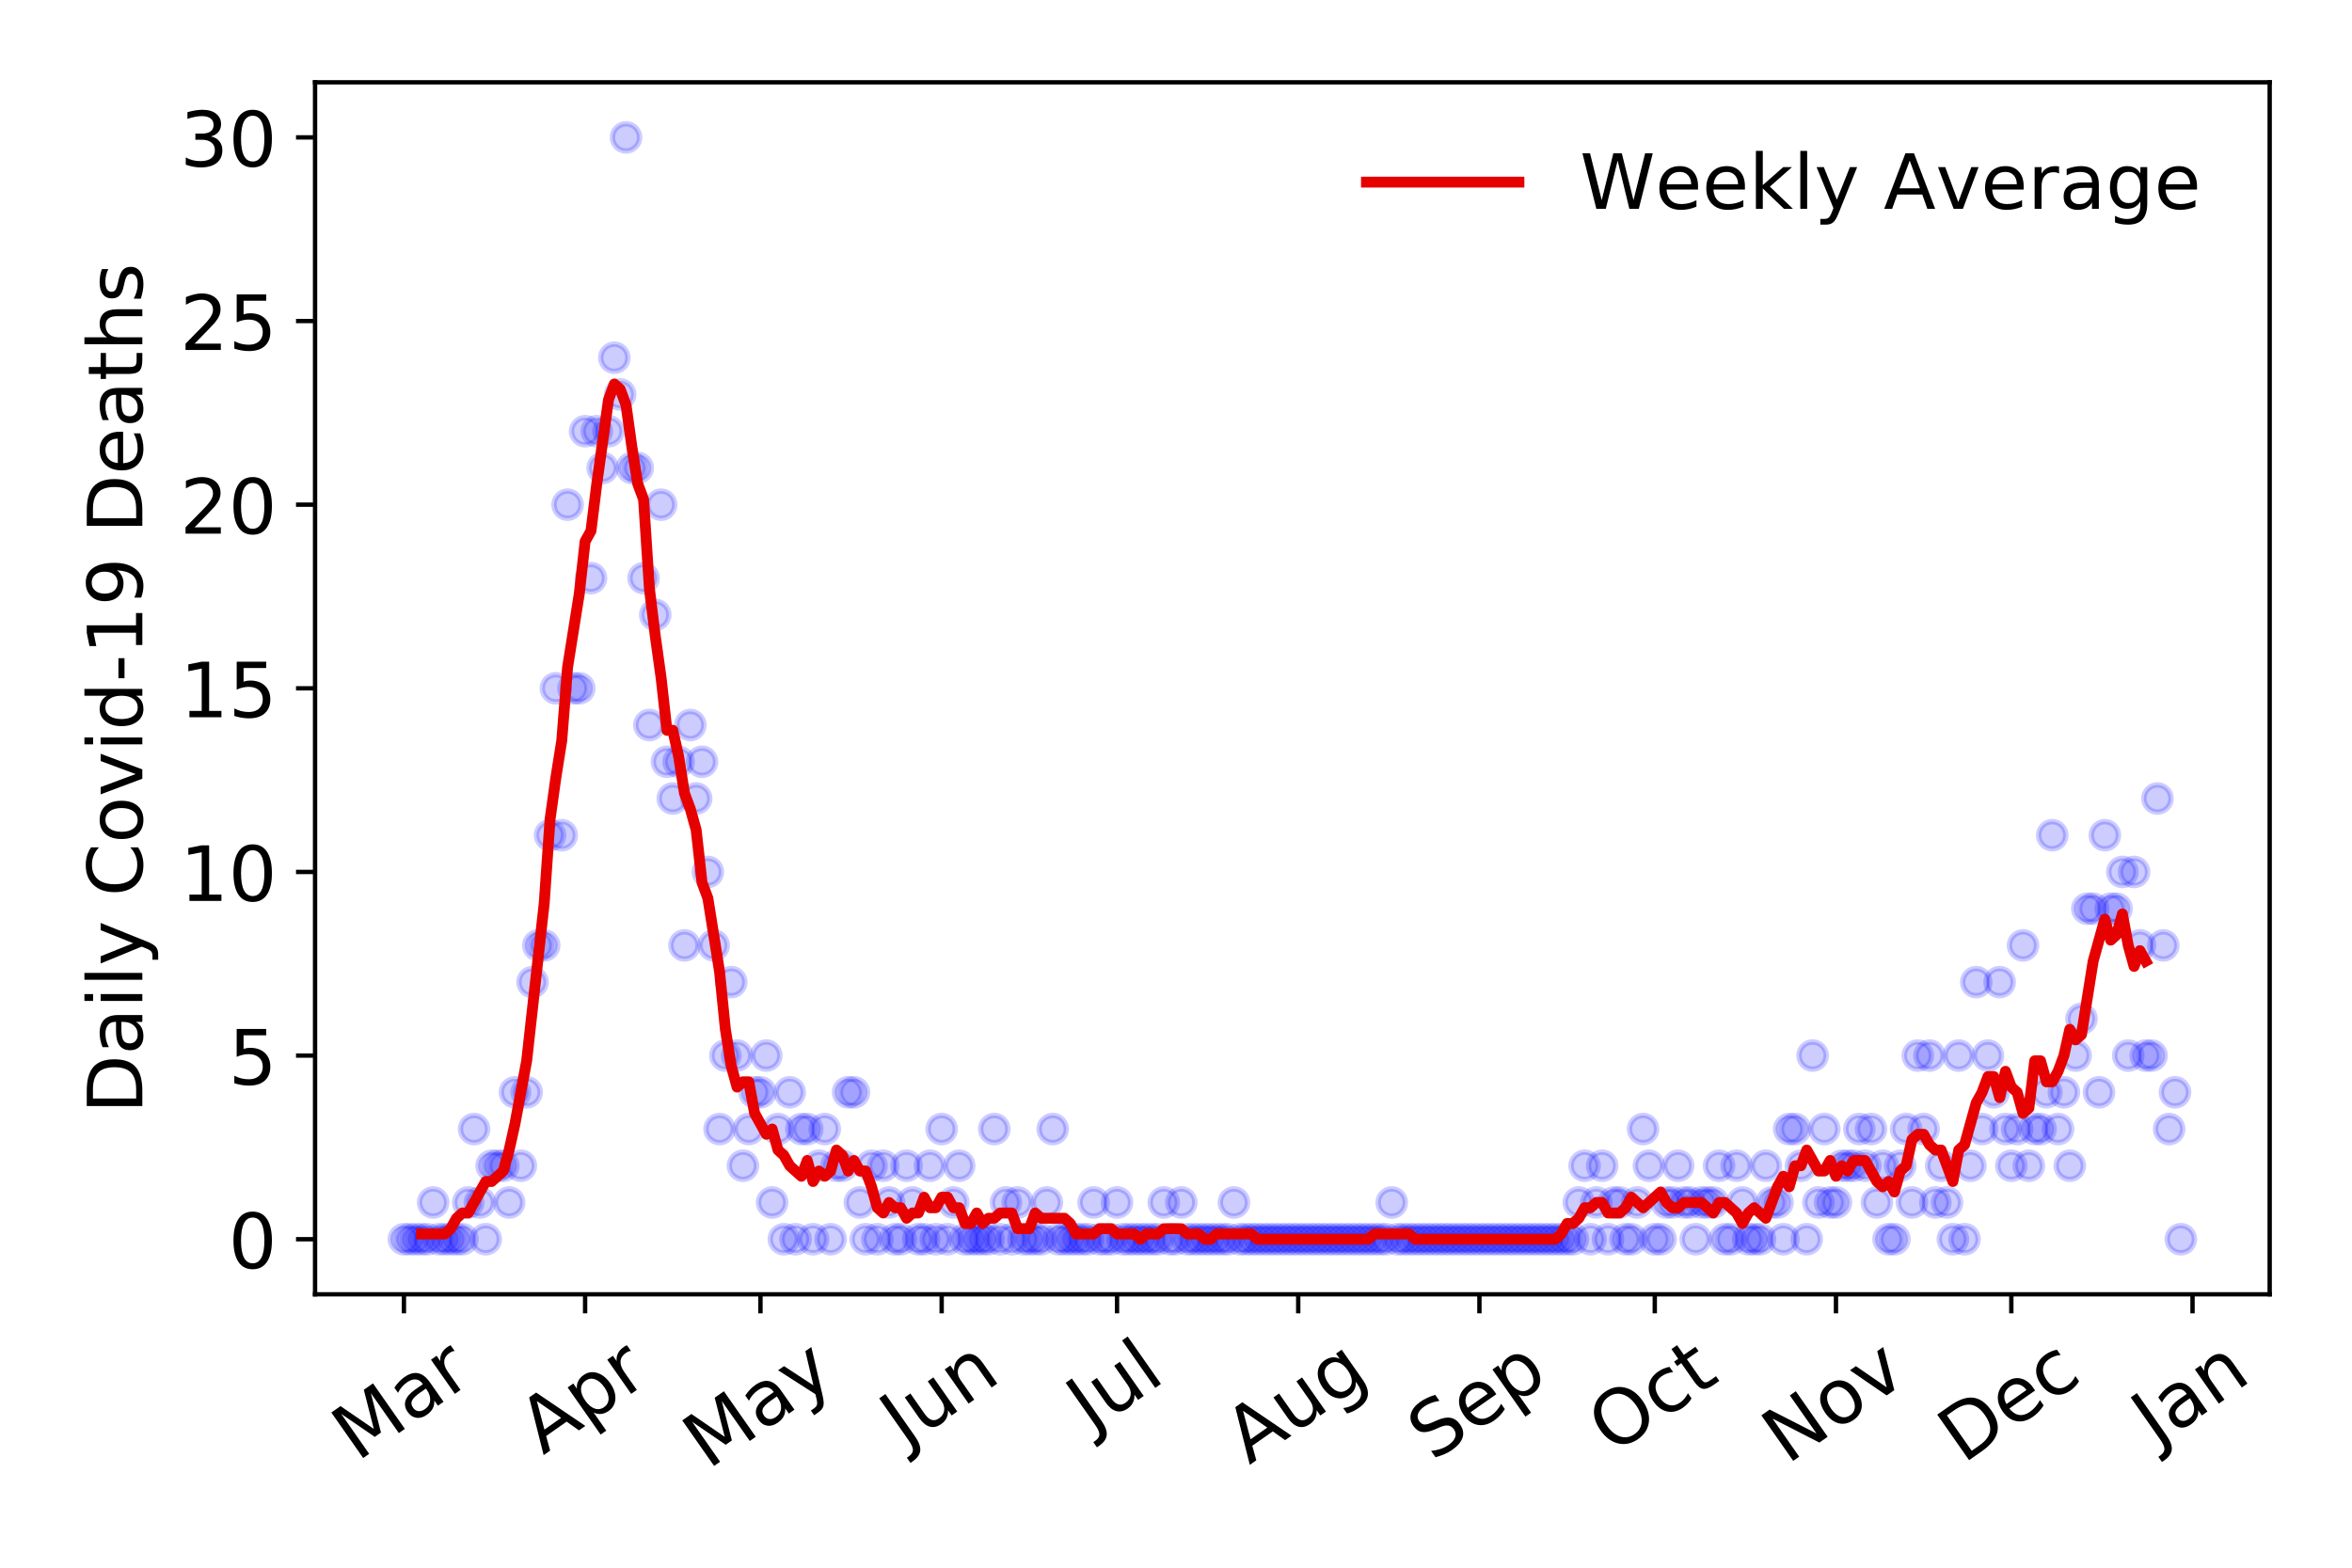 <?xml version="1.0" encoding="utf-8" standalone="no"?>
<!DOCTYPE svg PUBLIC "-//W3C//DTD SVG 1.1//EN"
  "http://www.w3.org/Graphics/SVG/1.1/DTD/svg11.dtd">
<!-- Created with matplotlib (https://matplotlib.org/) -->
<svg height="288pt" version="1.1" viewBox="0 0 432 288" width="432pt" xmlns="http://www.w3.org/2000/svg" xmlns:xlink="http://www.w3.org/1999/xlink">
 <defs>
  <style type="text/css">
*{stroke-linecap:butt;stroke-linejoin:round;}
  </style>
 </defs>
 <g id="figure_1">
  <g id="patch_1">
   <path d="M 0 288 
L 432 288 
L 432 0 
L 0 0 
z
" style="fill:#ffffff;"/>
  </g>
  <g id="axes_1">
   <g id="patch_2">
    <path d="M 57.87 237.778 
L 416.88 237.778 
L 416.88 15.12 
L 57.87 15.12 
z
" style="fill:#ffffff;"/>
   </g>
   <g id="matplotlib.axis_1">
    <g id="xtick_1">
     <g id="line2d_1">
      <defs>
       <path d="M 0 0 
L 0 3.5 
" id="mf160e63018" style="stroke:#000000;stroke-width:0.8;"/>
      </defs>
      <g>
       <use style="stroke:#000000;stroke-width:0.8;" x="74.189" xlink:href="#mf160e63018" y="237.778"/>
      </g>
     </g>
     <g id="text_1">
      <!-- Mar -->
      <defs>
       <path d="M 9.812 72.906 
L 24.516 72.906 
L 43.109 23.297 
L 61.812 72.906 
L 76.516 72.906 
L 76.516 0 
L 66.891 0 
L 66.891 64.016 
L 48.094 14.016 
L 38.188 14.016 
L 19.391 64.016 
L 19.391 0 
L 9.812 0 
z
" id="DejaVuSans-77"/>
       <path d="M 34.281 27.484 
Q 23.391 27.484 19.188 25 
Q 14.984 22.516 14.984 16.5 
Q 14.984 11.719 18.141 8.906 
Q 21.297 6.109 26.703 6.109 
Q 34.188 6.109 38.703 11.406 
Q 43.219 16.703 43.219 25.484 
L 43.219 27.484 
z
M 52.203 31.203 
L 52.203 0 
L 43.219 0 
L 43.219 8.297 
Q 40.141 3.328 35.547 0.953 
Q 30.953 -1.422 24.312 -1.422 
Q 15.922 -1.422 10.953 3.297 
Q 6 8.016 6 15.922 
Q 6 25.141 12.172 29.828 
Q 18.359 34.516 30.609 34.516 
L 43.219 34.516 
L 43.219 35.406 
Q 43.219 41.609 39.141 45 
Q 35.062 48.391 27.688 48.391 
Q 23 48.391 18.547 47.266 
Q 14.109 46.141 10.016 43.891 
L 10.016 52.203 
Q 14.938 54.109 19.578 55.047 
Q 24.219 56 28.609 56 
Q 40.484 56 46.344 49.844 
Q 52.203 43.703 52.203 31.203 
z
" id="DejaVuSans-97"/>
       <path d="M 41.109 46.297 
Q 39.594 47.172 37.812 47.578 
Q 36.031 48 33.891 48 
Q 26.266 48 22.188 43.047 
Q 18.109 38.094 18.109 28.812 
L 18.109 0 
L 9.078 0 
L 9.078 54.688 
L 18.109 54.688 
L 18.109 46.188 
Q 20.953 51.172 25.484 53.578 
Q 30.031 56 36.531 56 
Q 37.453 56 38.578 55.875 
Q 39.703 55.766 41.062 55.516 
z
" id="DejaVuSans-114"/>
      </defs>
      <g transform="translate(65.586 268.643)rotate(-35)scale(0.14 -0.14)">
       <use xlink:href="#DejaVuSans-77"/>
       <use x="86.279" xlink:href="#DejaVuSans-97"/>
       <use x="147.559" xlink:href="#DejaVuSans-114"/>
      </g>
     </g>
    </g>
    <g id="xtick_2">
     <g id="line2d_2">
      <g>
       <use style="stroke:#000000;stroke-width:0.8;" x="107.47" xlink:href="#mf160e63018" y="237.778"/>
      </g>
     </g>
     <g id="text_2">
      <!-- Apr -->
      <defs>
       <path d="M 34.188 63.188 
L 20.797 26.906 
L 47.609 26.906 
z
M 28.609 72.906 
L 39.797 72.906 
L 67.578 0 
L 57.328 0 
L 50.688 18.703 
L 17.828 18.703 
L 11.188 0 
L 0.781 0 
z
" id="DejaVuSans-65"/>
       <path d="M 18.109 8.203 
L 18.109 -20.797 
L 9.078 -20.797 
L 9.078 54.688 
L 18.109 54.688 
L 18.109 46.391 
Q 20.953 51.266 25.266 53.625 
Q 29.594 56 35.594 56 
Q 45.562 56 51.781 48.094 
Q 58.016 40.188 58.016 27.297 
Q 58.016 14.406 51.781 6.484 
Q 45.562 -1.422 35.594 -1.422 
Q 29.594 -1.422 25.266 0.953 
Q 20.953 3.328 18.109 8.203 
z
M 48.688 27.297 
Q 48.688 37.203 44.609 42.844 
Q 40.531 48.484 33.406 48.484 
Q 26.266 48.484 22.188 42.844 
Q 18.109 37.203 18.109 27.297 
Q 18.109 17.391 22.188 11.75 
Q 26.266 6.109 33.406 6.109 
Q 40.531 6.109 44.609 11.75 
Q 48.688 17.391 48.688 27.297 
z
" id="DejaVuSans-112"/>
      </defs>
      <g transform="translate(99.766 267.384)rotate(-35)scale(0.14 -0.14)">
       <use xlink:href="#DejaVuSans-65"/>
       <use x="68.408" xlink:href="#DejaVuSans-112"/>
       <use x="131.885" xlink:href="#DejaVuSans-114"/>
      </g>
     </g>
    </g>
    <g id="xtick_3">
     <g id="line2d_3">
      <g>
       <use style="stroke:#000000;stroke-width:0.8;" x="139.678" xlink:href="#mf160e63018" y="237.778"/>
      </g>
     </g>
     <g id="text_3">
      <!-- May -->
      <defs>
       <path d="M 32.172 -5.078 
Q 28.375 -14.844 24.75 -17.812 
Q 21.141 -20.797 15.094 -20.797 
L 7.906 -20.797 
L 7.906 -13.281 
L 13.188 -13.281 
Q 16.891 -13.281 18.938 -11.516 
Q 21 -9.766 23.484 -3.219 
L 25.094 0.875 
L 2.984 54.688 
L 12.5 54.688 
L 29.594 11.922 
L 46.688 54.688 
L 56.203 54.688 
z
" id="DejaVuSans-121"/>
      </defs>
      <g transform="translate(130.039 270.094)rotate(-35)scale(0.14 -0.14)">
       <use xlink:href="#DejaVuSans-77"/>
       <use x="86.279" xlink:href="#DejaVuSans-97"/>
       <use x="147.559" xlink:href="#DejaVuSans-121"/>
      </g>
     </g>
    </g>
    <g id="xtick_4">
     <g id="line2d_4">
      <g>
       <use style="stroke:#000000;stroke-width:0.8;" x="172.959" xlink:href="#mf160e63018" y="237.778"/>
      </g>
     </g>
     <g id="text_4">
      <!-- Jun -->
      <defs>
       <path d="M 9.812 72.906 
L 19.672 72.906 
L 19.672 5.078 
Q 19.672 -8.109 14.672 -14.062 
Q 9.672 -20.016 -1.422 -20.016 
L -5.172 -20.016 
L -5.172 -11.719 
L -2.094 -11.719 
Q 4.438 -11.719 7.125 -8.047 
Q 9.812 -4.391 9.812 5.078 
z
" id="DejaVuSans-74"/>
       <path d="M 8.5 21.578 
L 8.5 54.688 
L 17.484 54.688 
L 17.484 21.922 
Q 17.484 14.156 20.5 10.266 
Q 23.531 6.391 29.594 6.391 
Q 36.859 6.391 41.078 11.031 
Q 45.312 15.672 45.312 23.688 
L 45.312 54.688 
L 54.297 54.688 
L 54.297 0 
L 45.312 0 
L 45.312 8.406 
Q 42.047 3.422 37.719 1 
Q 33.406 -1.422 27.688 -1.422 
Q 18.266 -1.422 13.375 4.438 
Q 8.5 10.297 8.5 21.578 
z
M 31.109 56 
z
" id="DejaVuSans-117"/>
       <path d="M 54.891 33.016 
L 54.891 0 
L 45.906 0 
L 45.906 32.719 
Q 45.906 40.484 42.875 44.328 
Q 39.844 48.188 33.797 48.188 
Q 26.516 48.188 22.312 43.547 
Q 18.109 38.922 18.109 30.906 
L 18.109 0 
L 9.078 0 
L 9.078 54.688 
L 18.109 54.688 
L 18.109 46.188 
Q 21.344 51.125 25.703 53.562 
Q 30.078 56 35.797 56 
Q 45.219 56 50.047 50.172 
Q 54.891 44.344 54.891 33.016 
z
" id="DejaVuSans-110"/>
      </defs>
      <g transform="translate(166.216 266.039)rotate(-35)scale(0.14 -0.14)">
       <use xlink:href="#DejaVuSans-74"/>
       <use x="29.492" xlink:href="#DejaVuSans-117"/>
       <use x="92.871" xlink:href="#DejaVuSans-110"/>
      </g>
     </g>
    </g>
    <g id="xtick_5">
     <g id="line2d_5">
      <g>
       <use style="stroke:#000000;stroke-width:0.8;" x="205.167" xlink:href="#mf160e63018" y="237.778"/>
      </g>
     </g>
     <g id="text_5">
      <!-- Jul -->
      <defs>
       <path d="M 9.422 75.984 
L 18.406 75.984 
L 18.406 0 
L 9.422 0 
z
" id="DejaVuSans-108"/>
      </defs>
      <g transform="translate(200.464 263.181)rotate(-35)scale(0.14 -0.14)">
       <use xlink:href="#DejaVuSans-74"/>
       <use x="29.492" xlink:href="#DejaVuSans-117"/>
       <use x="92.871" xlink:href="#DejaVuSans-108"/>
      </g>
     </g>
    </g>
    <g id="xtick_6">
     <g id="line2d_6">
      <g>
       <use style="stroke:#000000;stroke-width:0.8;" x="238.449" xlink:href="#mf160e63018" y="237.778"/>
      </g>
     </g>
     <g id="text_6">
      <!-- Aug -->
      <defs>
       <path d="M 45.406 27.984 
Q 45.406 37.75 41.375 43.109 
Q 37.359 48.484 30.078 48.484 
Q 22.859 48.484 18.828 43.109 
Q 14.797 37.75 14.797 27.984 
Q 14.797 18.266 18.828 12.891 
Q 22.859 7.516 30.078 7.516 
Q 37.359 7.516 41.375 12.891 
Q 45.406 18.266 45.406 27.984 
z
M 54.391 6.781 
Q 54.391 -7.172 48.188 -13.984 
Q 42 -20.797 29.203 -20.797 
Q 24.469 -20.797 20.266 -20.094 
Q 16.062 -19.391 12.109 -17.922 
L 12.109 -9.188 
Q 16.062 -11.328 19.922 -12.344 
Q 23.781 -13.375 27.781 -13.375 
Q 36.625 -13.375 41.016 -8.766 
Q 45.406 -4.156 45.406 5.172 
L 45.406 9.625 
Q 42.625 4.781 38.281 2.391 
Q 33.938 0 27.875 0 
Q 17.828 0 11.672 7.656 
Q 5.516 15.328 5.516 27.984 
Q 5.516 40.672 11.672 48.328 
Q 17.828 56 27.875 56 
Q 33.938 56 38.281 53.609 
Q 42.625 51.219 45.406 46.391 
L 45.406 54.688 
L 54.391 54.688 
z
" id="DejaVuSans-103"/>
      </defs>
      <g transform="translate(229.468 269.172)rotate(-35)scale(0.14 -0.14)">
       <use xlink:href="#DejaVuSans-65"/>
       <use x="68.408" xlink:href="#DejaVuSans-117"/>
       <use x="131.787" xlink:href="#DejaVuSans-103"/>
      </g>
     </g>
    </g>
    <g id="xtick_7">
     <g id="line2d_7">
      <g>
       <use style="stroke:#000000;stroke-width:0.8;" x="271.73" xlink:href="#mf160e63018" y="237.778"/>
      </g>
     </g>
     <g id="text_7">
      <!-- Sep -->
      <defs>
       <path d="M 53.516 70.516 
L 53.516 60.891 
Q 47.906 63.578 42.922 64.891 
Q 37.938 66.219 33.297 66.219 
Q 25.25 66.219 20.875 63.094 
Q 16.5 59.969 16.5 54.203 
Q 16.5 49.359 19.406 46.891 
Q 22.312 44.438 30.422 42.922 
L 36.375 41.703 
Q 47.406 39.594 52.656 34.297 
Q 57.906 29 57.906 20.125 
Q 57.906 9.516 50.797 4.047 
Q 43.703 -1.422 29.984 -1.422 
Q 24.812 -1.422 18.969 -0.25 
Q 13.141 0.922 6.891 3.219 
L 6.891 13.375 
Q 12.891 10.016 18.656 8.297 
Q 24.422 6.594 29.984 6.594 
Q 38.422 6.594 43.016 9.906 
Q 47.609 13.234 47.609 19.391 
Q 47.609 24.75 44.312 27.781 
Q 41.016 30.812 33.5 32.328 
L 27.484 33.5 
Q 16.453 35.688 11.516 40.375 
Q 6.594 45.062 6.594 53.422 
Q 6.594 63.094 13.406 68.656 
Q 20.219 74.219 32.172 74.219 
Q 37.312 74.219 42.625 73.281 
Q 47.953 72.359 53.516 70.516 
z
" id="DejaVuSans-83"/>
       <path d="M 56.203 29.594 
L 56.203 25.203 
L 14.891 25.203 
Q 15.484 15.922 20.484 11.062 
Q 25.484 6.203 34.422 6.203 
Q 39.594 6.203 44.453 7.469 
Q 49.312 8.734 54.109 11.281 
L 54.109 2.781 
Q 49.266 0.734 44.188 -0.344 
Q 39.109 -1.422 33.891 -1.422 
Q 20.797 -1.422 13.156 6.188 
Q 5.516 13.812 5.516 26.812 
Q 5.516 40.234 12.766 48.109 
Q 20.016 56 32.328 56 
Q 43.359 56 49.781 48.891 
Q 56.203 41.797 56.203 29.594 
z
M 47.219 32.234 
Q 47.125 39.594 43.094 43.984 
Q 39.062 48.391 32.422 48.391 
Q 24.906 48.391 20.391 44.141 
Q 15.875 39.891 15.188 32.172 
z
" id="DejaVuSans-101"/>
      </defs>
      <g transform="translate(263.137 268.629)rotate(-35)scale(0.14 -0.14)">
       <use xlink:href="#DejaVuSans-83"/>
       <use x="63.477" xlink:href="#DejaVuSans-101"/>
       <use x="125" xlink:href="#DejaVuSans-112"/>
      </g>
     </g>
    </g>
    <g id="xtick_8">
     <g id="line2d_8">
      <g>
       <use style="stroke:#000000;stroke-width:0.8;" x="303.938" xlink:href="#mf160e63018" y="237.778"/>
      </g>
     </g>
     <g id="text_8">
      <!-- Oct -->
      <defs>
       <path d="M 39.406 66.219 
Q 28.656 66.219 22.328 58.203 
Q 16.016 50.203 16.016 36.375 
Q 16.016 22.609 22.328 14.594 
Q 28.656 6.594 39.406 6.594 
Q 50.141 6.594 56.422 14.594 
Q 62.703 22.609 62.703 36.375 
Q 62.703 50.203 56.422 58.203 
Q 50.141 66.219 39.406 66.219 
z
M 39.406 74.219 
Q 54.734 74.219 63.906 63.938 
Q 73.094 53.656 73.094 36.375 
Q 73.094 19.141 63.906 8.859 
Q 54.734 -1.422 39.406 -1.422 
Q 24.031 -1.422 14.812 8.828 
Q 5.609 19.094 5.609 36.375 
Q 5.609 53.656 14.812 63.938 
Q 24.031 74.219 39.406 74.219 
z
" id="DejaVuSans-79"/>
       <path d="M 48.781 52.594 
L 48.781 44.188 
Q 44.969 46.297 41.141 47.344 
Q 37.312 48.391 33.406 48.391 
Q 24.656 48.391 19.812 42.844 
Q 14.984 37.312 14.984 27.297 
Q 14.984 17.281 19.812 11.734 
Q 24.656 6.203 33.406 6.203 
Q 37.312 6.203 41.141 7.25 
Q 44.969 8.297 48.781 10.406 
L 48.781 2.094 
Q 45.016 0.344 40.984 -0.531 
Q 36.969 -1.422 32.422 -1.422 
Q 20.062 -1.422 12.781 6.344 
Q 5.516 14.109 5.516 27.297 
Q 5.516 40.672 12.859 48.328 
Q 20.219 56 33.016 56 
Q 37.156 56 41.109 55.141 
Q 45.062 54.297 48.781 52.594 
z
" id="DejaVuSans-99"/>
       <path d="M 18.312 70.219 
L 18.312 54.688 
L 36.812 54.688 
L 36.812 47.703 
L 18.312 47.703 
L 18.312 18.016 
Q 18.312 11.328 20.141 9.422 
Q 21.969 7.516 27.594 7.516 
L 36.812 7.516 
L 36.812 0 
L 27.594 0 
Q 17.188 0 13.234 3.875 
Q 9.281 7.766 9.281 18.016 
L 9.281 47.703 
L 2.688 47.703 
L 2.688 54.688 
L 9.281 54.688 
L 9.281 70.219 
z
" id="DejaVuSans-116"/>
      </defs>
      <g transform="translate(296.239 267.377)rotate(-35)scale(0.14 -0.14)">
       <use xlink:href="#DejaVuSans-79"/>
       <use x="78.711" xlink:href="#DejaVuSans-99"/>
       <use x="133.691" xlink:href="#DejaVuSans-116"/>
      </g>
     </g>
    </g>
    <g id="xtick_9">
     <g id="line2d_9">
      <g>
       <use style="stroke:#000000;stroke-width:0.8;" x="337.219" xlink:href="#mf160e63018" y="237.778"/>
      </g>
     </g>
     <g id="text_9">
      <!-- Nov -->
      <defs>
       <path d="M 9.812 72.906 
L 23.094 72.906 
L 55.422 11.922 
L 55.422 72.906 
L 64.984 72.906 
L 64.984 0 
L 51.703 0 
L 19.391 60.984 
L 19.391 0 
L 9.812 0 
z
" id="DejaVuSans-78"/>
       <path d="M 30.609 48.391 
Q 23.391 48.391 19.188 42.75 
Q 14.984 37.109 14.984 27.297 
Q 14.984 17.484 19.156 11.844 
Q 23.344 6.203 30.609 6.203 
Q 37.797 6.203 41.984 11.859 
Q 46.188 17.531 46.188 27.297 
Q 46.188 37.016 41.984 42.703 
Q 37.797 48.391 30.609 48.391 
z
M 30.609 56 
Q 42.328 56 49.016 48.375 
Q 55.719 40.766 55.719 27.297 
Q 55.719 13.875 49.016 6.219 
Q 42.328 -1.422 30.609 -1.422 
Q 18.844 -1.422 12.172 6.219 
Q 5.516 13.875 5.516 27.297 
Q 5.516 40.766 12.172 48.375 
Q 18.844 56 30.609 56 
z
" id="DejaVuSans-111"/>
       <path d="M 2.984 54.688 
L 12.5 54.688 
L 29.594 8.797 
L 46.688 54.688 
L 56.203 54.688 
L 35.688 0 
L 23.484 0 
z
" id="DejaVuSans-118"/>
      </defs>
      <g transform="translate(328.243 269.166)rotate(-35)scale(0.14 -0.14)">
       <use xlink:href="#DejaVuSans-78"/>
       <use x="74.805" xlink:href="#DejaVuSans-111"/>
       <use x="135.986" xlink:href="#DejaVuSans-118"/>
      </g>
     </g>
    </g>
    <g id="xtick_10">
     <g id="line2d_10">
      <g>
       <use style="stroke:#000000;stroke-width:0.8;" x="369.427" xlink:href="#mf160e63018" y="237.778"/>
      </g>
     </g>
     <g id="text_10">
      <!-- Dec -->
      <defs>
       <path d="M 19.672 64.797 
L 19.672 8.109 
L 31.594 8.109 
Q 46.688 8.109 53.688 14.938 
Q 60.688 21.781 60.688 36.531 
Q 60.688 51.172 53.688 57.984 
Q 46.688 64.797 31.594 64.797 
z
M 9.812 72.906 
L 30.078 72.906 
Q 51.266 72.906 61.172 64.094 
Q 71.094 55.281 71.094 36.531 
Q 71.094 17.672 61.125 8.828 
Q 51.172 0 30.078 0 
L 9.812 0 
z
" id="DejaVuSans-68"/>
      </defs>
      <g transform="translate(360.547 269.032)rotate(-35)scale(0.14 -0.14)">
       <use xlink:href="#DejaVuSans-68"/>
       <use x="77.002" xlink:href="#DejaVuSans-101"/>
       <use x="138.525" xlink:href="#DejaVuSans-99"/>
      </g>
     </g>
    </g>
    <g id="xtick_11">
     <g id="line2d_11">
      <g>
       <use style="stroke:#000000;stroke-width:0.8;" x="402.709" xlink:href="#mf160e63018" y="237.778"/>
      </g>
     </g>
     <g id="text_11">
      <!-- Jan -->
      <g transform="translate(396.085 265.871)rotate(-35)scale(0.14 -0.14)">
       <use xlink:href="#DejaVuSans-74"/>
       <use x="29.492" xlink:href="#DejaVuSans-97"/>
       <use x="90.771" xlink:href="#DejaVuSans-110"/>
      </g>
     </g>
    </g>
   </g>
   <g id="matplotlib.axis_2">
    <g id="ytick_1">
     <g id="line2d_12">
      <defs>
       <path d="M 0 0 
L -3.5 0 
" id="m8745c660b2" style="stroke:#000000;stroke-width:0.8;"/>
      </defs>
      <g>
       <use style="stroke:#000000;stroke-width:0.8;" x="57.87" xlink:href="#m8745c660b2" y="227.657"/>
      </g>
     </g>
     <g id="text_12">
      <!-- 0 -->
      <defs>
       <path d="M 31.781 66.406 
Q 24.172 66.406 20.328 58.906 
Q 16.5 51.422 16.5 36.375 
Q 16.5 21.391 20.328 13.891 
Q 24.172 6.391 31.781 6.391 
Q 39.453 6.391 43.281 13.891 
Q 47.125 21.391 47.125 36.375 
Q 47.125 51.422 43.281 58.906 
Q 39.453 66.406 31.781 66.406 
z
M 31.781 74.219 
Q 44.047 74.219 50.516 64.516 
Q 56.984 54.828 56.984 36.375 
Q 56.984 17.969 50.516 8.266 
Q 44.047 -1.422 31.781 -1.422 
Q 19.531 -1.422 13.062 8.266 
Q 6.594 17.969 6.594 36.375 
Q 6.594 54.828 13.062 64.516 
Q 19.531 74.219 31.781 74.219 
z
" id="DejaVuSans-48"/>
      </defs>
      <g transform="translate(41.962 232.976)scale(0.14 -0.14)">
       <use xlink:href="#DejaVuSans-48"/>
      </g>
     </g>
    </g>
    <g id="ytick_2">
     <g id="line2d_13">
      <g>
       <use style="stroke:#000000;stroke-width:0.8;" x="57.87" xlink:href="#m8745c660b2" y="193.921"/>
      </g>
     </g>
     <g id="text_13">
      <!-- 5 -->
      <defs>
       <path d="M 10.797 72.906 
L 49.516 72.906 
L 49.516 64.594 
L 19.828 64.594 
L 19.828 46.734 
Q 21.969 47.469 24.109 47.828 
Q 26.266 48.188 28.422 48.188 
Q 40.625 48.188 47.75 41.5 
Q 54.891 34.812 54.891 23.391 
Q 54.891 11.625 47.562 5.094 
Q 40.234 -1.422 26.906 -1.422 
Q 22.312 -1.422 17.547 -0.641 
Q 12.797 0.141 7.719 1.703 
L 7.719 11.625 
Q 12.109 9.234 16.797 8.062 
Q 21.484 6.891 26.703 6.891 
Q 35.156 6.891 40.078 11.328 
Q 45.016 15.766 45.016 23.391 
Q 45.016 31 40.078 35.438 
Q 35.156 39.891 26.703 39.891 
Q 22.75 39.891 18.812 39.016 
Q 14.891 38.141 10.797 36.281 
z
" id="DejaVuSans-53"/>
      </defs>
      <g transform="translate(41.962 199.24)scale(0.14 -0.14)">
       <use xlink:href="#DejaVuSans-53"/>
      </g>
     </g>
    </g>
    <g id="ytick_3">
     <g id="line2d_14">
      <g>
       <use style="stroke:#000000;stroke-width:0.8;" x="57.87" xlink:href="#m8745c660b2" y="160.185"/>
      </g>
     </g>
     <g id="text_14">
      <!-- 10 -->
      <defs>
       <path d="M 12.406 8.297 
L 28.516 8.297 
L 28.516 63.922 
L 10.984 60.406 
L 10.984 69.391 
L 28.422 72.906 
L 38.281 72.906 
L 38.281 8.297 
L 54.391 8.297 
L 54.391 0 
L 12.406 0 
z
" id="DejaVuSans-49"/>
      </defs>
      <g transform="translate(33.055 165.504)scale(0.14 -0.14)">
       <use xlink:href="#DejaVuSans-49"/>
       <use x="63.623" xlink:href="#DejaVuSans-48"/>
      </g>
     </g>
    </g>
    <g id="ytick_4">
     <g id="line2d_15">
      <g>
       <use style="stroke:#000000;stroke-width:0.8;" x="57.87" xlink:href="#m8745c660b2" y="126.449"/>
      </g>
     </g>
     <g id="text_15">
      <!-- 15 -->
      <g transform="translate(33.055 131.768)scale(0.14 -0.14)">
       <use xlink:href="#DejaVuSans-49"/>
       <use x="63.623" xlink:href="#DejaVuSans-53"/>
      </g>
     </g>
    </g>
    <g id="ytick_5">
     <g id="line2d_16">
      <g>
       <use style="stroke:#000000;stroke-width:0.8;" x="57.87" xlink:href="#m8745c660b2" y="92.713"/>
      </g>
     </g>
     <g id="text_16">
      <!-- 20 -->
      <defs>
       <path d="M 19.188 8.297 
L 53.609 8.297 
L 53.609 0 
L 7.328 0 
L 7.328 8.297 
Q 12.938 14.109 22.625 23.891 
Q 32.328 33.688 34.812 36.531 
Q 39.547 41.844 41.422 45.531 
Q 43.312 49.219 43.312 52.781 
Q 43.312 58.594 39.234 62.25 
Q 35.156 65.922 28.609 65.922 
Q 23.969 65.922 18.812 64.312 
Q 13.672 62.703 7.812 59.422 
L 7.812 69.391 
Q 13.766 71.781 18.938 73 
Q 24.125 74.219 28.422 74.219 
Q 39.75 74.219 46.484 68.547 
Q 53.219 62.891 53.219 53.422 
Q 53.219 48.922 51.531 44.891 
Q 49.859 40.875 45.406 35.406 
Q 44.188 33.984 37.641 27.219 
Q 31.109 20.453 19.188 8.297 
z
" id="DejaVuSans-50"/>
      </defs>
      <g transform="translate(33.055 98.032)scale(0.14 -0.14)">
       <use xlink:href="#DejaVuSans-50"/>
       <use x="63.623" xlink:href="#DejaVuSans-48"/>
      </g>
     </g>
    </g>
    <g id="ytick_6">
     <g id="line2d_17">
      <g>
       <use style="stroke:#000000;stroke-width:0.8;" x="57.87" xlink:href="#m8745c660b2" y="58.977"/>
      </g>
     </g>
     <g id="text_17">
      <!-- 25 -->
      <g transform="translate(33.055 64.296)scale(0.14 -0.14)">
       <use xlink:href="#DejaVuSans-50"/>
       <use x="63.623" xlink:href="#DejaVuSans-53"/>
      </g>
     </g>
    </g>
    <g id="ytick_7">
     <g id="line2d_18">
      <g>
       <use style="stroke:#000000;stroke-width:0.8;" x="57.87" xlink:href="#m8745c660b2" y="25.241"/>
      </g>
     </g>
     <g id="text_18">
      <!-- 30 -->
      <defs>
       <path d="M 40.578 39.312 
Q 47.656 37.797 51.625 33 
Q 55.609 28.219 55.609 21.188 
Q 55.609 10.406 48.188 4.484 
Q 40.766 -1.422 27.094 -1.422 
Q 22.516 -1.422 17.656 -0.516 
Q 12.797 0.391 7.625 2.203 
L 7.625 11.719 
Q 11.719 9.328 16.594 8.109 
Q 21.484 6.891 26.812 6.891 
Q 36.078 6.891 40.938 10.547 
Q 45.797 14.203 45.797 21.188 
Q 45.797 27.641 41.281 31.266 
Q 36.766 34.906 28.719 34.906 
L 20.219 34.906 
L 20.219 43.016 
L 29.109 43.016 
Q 36.375 43.016 40.234 45.922 
Q 44.094 48.828 44.094 54.297 
Q 44.094 59.906 40.109 62.906 
Q 36.141 65.922 28.719 65.922 
Q 24.656 65.922 20.016 65.031 
Q 15.375 64.156 9.812 62.312 
L 9.812 71.094 
Q 15.438 72.656 20.344 73.438 
Q 25.25 74.219 29.594 74.219 
Q 40.828 74.219 47.359 69.109 
Q 53.906 64.016 53.906 55.328 
Q 53.906 49.266 50.438 45.094 
Q 46.969 40.922 40.578 39.312 
z
" id="DejaVuSans-51"/>
      </defs>
      <g transform="translate(33.055 30.56)scale(0.14 -0.14)">
       <use xlink:href="#DejaVuSans-51"/>
       <use x="63.623" xlink:href="#DejaVuSans-48"/>
      </g>
     </g>
    </g>
    <g id="text_19">
     <!-- Daily Covid-19 Deaths -->
     <defs>
      <path d="M 9.422 54.688 
L 18.406 54.688 
L 18.406 0 
L 9.422 0 
z
M 9.422 75.984 
L 18.406 75.984 
L 18.406 64.594 
L 9.422 64.594 
z
" id="DejaVuSans-105"/>
      <path id="DejaVuSans-32"/>
      <path d="M 64.406 67.281 
L 64.406 56.891 
Q 59.422 61.531 53.781 63.812 
Q 48.141 66.109 41.797 66.109 
Q 29.297 66.109 22.656 58.469 
Q 16.016 50.828 16.016 36.375 
Q 16.016 21.969 22.656 14.328 
Q 29.297 6.688 41.797 6.688 
Q 48.141 6.688 53.781 8.984 
Q 59.422 11.281 64.406 15.922 
L 64.406 5.609 
Q 59.234 2.094 53.438 0.328 
Q 47.656 -1.422 41.219 -1.422 
Q 24.656 -1.422 15.125 8.703 
Q 5.609 18.844 5.609 36.375 
Q 5.609 53.953 15.125 64.078 
Q 24.656 74.219 41.219 74.219 
Q 47.75 74.219 53.531 72.484 
Q 59.328 70.75 64.406 67.281 
z
" id="DejaVuSans-67"/>
      <path d="M 45.406 46.391 
L 45.406 75.984 
L 54.391 75.984 
L 54.391 0 
L 45.406 0 
L 45.406 8.203 
Q 42.578 3.328 38.25 0.953 
Q 33.938 -1.422 27.875 -1.422 
Q 17.969 -1.422 11.734 6.484 
Q 5.516 14.406 5.516 27.297 
Q 5.516 40.188 11.734 48.094 
Q 17.969 56 27.875 56 
Q 33.938 56 38.25 53.625 
Q 42.578 51.266 45.406 46.391 
z
M 14.797 27.297 
Q 14.797 17.391 18.875 11.75 
Q 22.953 6.109 30.078 6.109 
Q 37.203 6.109 41.297 11.75 
Q 45.406 17.391 45.406 27.297 
Q 45.406 37.203 41.297 42.844 
Q 37.203 48.484 30.078 48.484 
Q 22.953 48.484 18.875 42.844 
Q 14.797 37.203 14.797 27.297 
z
" id="DejaVuSans-100"/>
      <path d="M 4.891 31.391 
L 31.203 31.391 
L 31.203 23.391 
L 4.891 23.391 
z
" id="DejaVuSans-45"/>
      <path d="M 10.984 1.516 
L 10.984 10.5 
Q 14.703 8.734 18.5 7.812 
Q 22.312 6.891 25.984 6.891 
Q 35.75 6.891 40.891 13.453 
Q 46.047 20.016 46.781 33.406 
Q 43.953 29.203 39.594 26.953 
Q 35.25 24.703 29.984 24.703 
Q 19.047 24.703 12.672 31.312 
Q 6.297 37.938 6.297 49.422 
Q 6.297 60.641 12.938 67.422 
Q 19.578 74.219 30.609 74.219 
Q 43.266 74.219 49.922 64.516 
Q 56.594 54.828 56.594 36.375 
Q 56.594 19.141 48.406 8.859 
Q 40.234 -1.422 26.422 -1.422 
Q 22.703 -1.422 18.891 -0.688 
Q 15.094 0.047 10.984 1.516 
z
M 30.609 32.422 
Q 37.25 32.422 41.125 36.953 
Q 45.016 41.5 45.016 49.422 
Q 45.016 57.281 41.125 61.844 
Q 37.25 66.406 30.609 66.406 
Q 23.969 66.406 20.094 61.844 
Q 16.219 57.281 16.219 49.422 
Q 16.219 41.5 20.094 36.953 
Q 23.969 32.422 30.609 32.422 
z
" id="DejaVuSans-57"/>
      <path d="M 54.891 33.016 
L 54.891 0 
L 45.906 0 
L 45.906 32.719 
Q 45.906 40.484 42.875 44.328 
Q 39.844 48.188 33.797 48.188 
Q 26.516 48.188 22.312 43.547 
Q 18.109 38.922 18.109 30.906 
L 18.109 0 
L 9.078 0 
L 9.078 75.984 
L 18.109 75.984 
L 18.109 46.188 
Q 21.344 51.125 25.703 53.562 
Q 30.078 56 35.797 56 
Q 45.219 56 50.047 50.172 
Q 54.891 44.344 54.891 33.016 
z
" id="DejaVuSans-104"/>
      <path d="M 44.281 53.078 
L 44.281 44.578 
Q 40.484 46.531 36.375 47.5 
Q 32.281 48.484 27.875 48.484 
Q 21.188 48.484 17.844 46.438 
Q 14.5 44.391 14.5 40.281 
Q 14.5 37.156 16.891 35.375 
Q 19.281 33.594 26.516 31.984 
L 29.594 31.297 
Q 39.156 29.25 43.188 25.516 
Q 47.219 21.781 47.219 15.094 
Q 47.219 7.469 41.188 3.016 
Q 35.156 -1.422 24.609 -1.422 
Q 20.219 -1.422 15.453 -0.562 
Q 10.688 0.297 5.422 2 
L 5.422 11.281 
Q 10.406 8.688 15.234 7.391 
Q 20.062 6.109 24.812 6.109 
Q 31.156 6.109 34.562 8.281 
Q 37.984 10.453 37.984 14.406 
Q 37.984 18.062 35.516 20.016 
Q 33.062 21.969 24.703 23.781 
L 21.578 24.516 
Q 13.234 26.266 9.516 29.906 
Q 5.812 33.547 5.812 39.891 
Q 5.812 47.609 11.281 51.797 
Q 16.75 56 26.812 56 
Q 31.781 56 36.172 55.266 
Q 40.578 54.547 44.281 53.078 
z
" id="DejaVuSans-115"/>
     </defs>
     <g transform="translate(26.143 204.56)rotate(-90)scale(0.14 -0.14)">
      <use xlink:href="#DejaVuSans-68"/>
      <use x="77.002" xlink:href="#DejaVuSans-97"/>
      <use x="138.281" xlink:href="#DejaVuSans-105"/>
      <use x="166.064" xlink:href="#DejaVuSans-108"/>
      <use x="193.848" xlink:href="#DejaVuSans-121"/>
      <use x="253.027" xlink:href="#DejaVuSans-32"/>
      <use x="284.814" xlink:href="#DejaVuSans-67"/>
      <use x="354.639" xlink:href="#DejaVuSans-111"/>
      <use x="415.82" xlink:href="#DejaVuSans-118"/>
      <use x="475" xlink:href="#DejaVuSans-105"/>
      <use x="502.783" xlink:href="#DejaVuSans-100"/>
      <use x="566.26" xlink:href="#DejaVuSans-45"/>
      <use x="602.344" xlink:href="#DejaVuSans-49"/>
      <use x="665.967" xlink:href="#DejaVuSans-57"/>
      <use x="729.59" xlink:href="#DejaVuSans-32"/>
      <use x="761.377" xlink:href="#DejaVuSans-68"/>
      <use x="838.379" xlink:href="#DejaVuSans-101"/>
      <use x="899.902" xlink:href="#DejaVuSans-97"/>
      <use x="961.182" xlink:href="#DejaVuSans-116"/>
      <use x="1000.391" xlink:href="#DejaVuSans-104"/>
      <use x="1063.77" xlink:href="#DejaVuSans-115"/>
     </g>
    </g>
   </g>
   <g id="line2d_19">
    <defs>
     <path d="M 0 2.5 
C 0.663 2.5 1.299 2.237 1.768 1.768 
C 2.237 1.299 2.5 0.663 2.5 0 
C 2.5 -0.663 2.237 -1.299 1.768 -1.768 
C 1.299 -2.237 0.663 -2.5 0 -2.5 
C -0.663 -2.5 -1.299 -2.237 -1.768 -1.768 
C -2.237 -1.299 -2.5 -0.663 -2.5 0 
C -2.5 0.663 -2.237 1.299 -1.768 1.768 
C -1.299 2.237 -0.663 2.5 0 2.5 
z
" id="m0347dccd9f" style="stroke:#0000ff;stroke-opacity:0.2;"/>
    </defs>
    <g clip-path="url(#pd0142e859e)">
     <use style="fill:#0000ff;fill-opacity:0.2;stroke:#0000ff;stroke-opacity:0.2;" x="74.189" xlink:href="#m0347dccd9f" y="227.657"/>
     <use style="fill:#0000ff;fill-opacity:0.2;stroke:#0000ff;stroke-opacity:0.2;" x="75.262" xlink:href="#m0347dccd9f" y="227.657"/>
     <use style="fill:#0000ff;fill-opacity:0.2;stroke:#0000ff;stroke-opacity:0.2;" x="76.336" xlink:href="#m0347dccd9f" y="227.657"/>
     <use style="fill:#0000ff;fill-opacity:0.2;stroke:#0000ff;stroke-opacity:0.2;" x="77.409" xlink:href="#m0347dccd9f" y="227.657"/>
     <use style="fill:#0000ff;fill-opacity:0.2;stroke:#0000ff;stroke-opacity:0.2;" x="78.483" xlink:href="#m0347dccd9f" y="227.657"/>
     <use style="fill:#0000ff;fill-opacity:0.2;stroke:#0000ff;stroke-opacity:0.2;" x="79.557" xlink:href="#m0347dccd9f" y="220.91"/>
     <use style="fill:#0000ff;fill-opacity:0.2;stroke:#0000ff;stroke-opacity:0.2;" x="80.63" xlink:href="#m0347dccd9f" y="227.657"/>
     <use style="fill:#0000ff;fill-opacity:0.2;stroke:#0000ff;stroke-opacity:0.2;" x="81.704" xlink:href="#m0347dccd9f" y="227.657"/>
     <use style="fill:#0000ff;fill-opacity:0.2;stroke:#0000ff;stroke-opacity:0.2;" x="82.777" xlink:href="#m0347dccd9f" y="227.657"/>
     <use style="fill:#0000ff;fill-opacity:0.2;stroke:#0000ff;stroke-opacity:0.2;" x="83.851" xlink:href="#m0347dccd9f" y="227.657"/>
     <use style="fill:#0000ff;fill-opacity:0.2;stroke:#0000ff;stroke-opacity:0.2;" x="84.925" xlink:href="#m0347dccd9f" y="227.657"/>
     <use style="fill:#0000ff;fill-opacity:0.2;stroke:#0000ff;stroke-opacity:0.2;" x="85.998" xlink:href="#m0347dccd9f" y="220.91"/>
     <use style="fill:#0000ff;fill-opacity:0.2;stroke:#0000ff;stroke-opacity:0.2;" x="87.072" xlink:href="#m0347dccd9f" y="207.416"/>
     <use style="fill:#0000ff;fill-opacity:0.2;stroke:#0000ff;stroke-opacity:0.2;" x="88.145" xlink:href="#m0347dccd9f" y="220.91"/>
     <use style="fill:#0000ff;fill-opacity:0.2;stroke:#0000ff;stroke-opacity:0.2;" x="89.219" xlink:href="#m0347dccd9f" y="227.657"/>
     <use style="fill:#0000ff;fill-opacity:0.2;stroke:#0000ff;stroke-opacity:0.2;" x="90.293" xlink:href="#m0347dccd9f" y="214.163"/>
     <use style="fill:#0000ff;fill-opacity:0.2;stroke:#0000ff;stroke-opacity:0.2;" x="91.366" xlink:href="#m0347dccd9f" y="214.163"/>
     <use style="fill:#0000ff;fill-opacity:0.2;stroke:#0000ff;stroke-opacity:0.2;" x="92.44" xlink:href="#m0347dccd9f" y="214.163"/>
     <use style="fill:#0000ff;fill-opacity:0.2;stroke:#0000ff;stroke-opacity:0.2;" x="93.513" xlink:href="#m0347dccd9f" y="220.91"/>
     <use style="fill:#0000ff;fill-opacity:0.2;stroke:#0000ff;stroke-opacity:0.2;" x="94.587" xlink:href="#m0347dccd9f" y="200.668"/>
     <use style="fill:#0000ff;fill-opacity:0.2;stroke:#0000ff;stroke-opacity:0.2;" x="95.661" xlink:href="#m0347dccd9f" y="214.163"/>
     <use style="fill:#0000ff;fill-opacity:0.2;stroke:#0000ff;stroke-opacity:0.2;" x="96.734" xlink:href="#m0347dccd9f" y="200.668"/>
     <use style="fill:#0000ff;fill-opacity:0.2;stroke:#0000ff;stroke-opacity:0.2;" x="97.808" xlink:href="#m0347dccd9f" y="180.427"/>
     <use style="fill:#0000ff;fill-opacity:0.2;stroke:#0000ff;stroke-opacity:0.2;" x="98.881" xlink:href="#m0347dccd9f" y="173.68"/>
     <use style="fill:#0000ff;fill-opacity:0.2;stroke:#0000ff;stroke-opacity:0.2;" x="99.955" xlink:href="#m0347dccd9f" y="173.68"/>
     <use style="fill:#0000ff;fill-opacity:0.2;stroke:#0000ff;stroke-opacity:0.2;" x="101.028" xlink:href="#m0347dccd9f" y="153.438"/>
     <use style="fill:#0000ff;fill-opacity:0.2;stroke:#0000ff;stroke-opacity:0.2;" x="102.102" xlink:href="#m0347dccd9f" y="126.449"/>
     <use style="fill:#0000ff;fill-opacity:0.2;stroke:#0000ff;stroke-opacity:0.2;" x="103.176" xlink:href="#m0347dccd9f" y="153.438"/>
     <use style="fill:#0000ff;fill-opacity:0.2;stroke:#0000ff;stroke-opacity:0.2;" x="104.249" xlink:href="#m0347dccd9f" y="92.713"/>
     <use style="fill:#0000ff;fill-opacity:0.2;stroke:#0000ff;stroke-opacity:0.2;" x="105.323" xlink:href="#m0347dccd9f" y="126.449"/>
     <use style="fill:#0000ff;fill-opacity:0.2;stroke:#0000ff;stroke-opacity:0.2;" x="106.396" xlink:href="#m0347dccd9f" y="126.449"/>
     <use style="fill:#0000ff;fill-opacity:0.2;stroke:#0000ff;stroke-opacity:0.2;" x="107.47" xlink:href="#m0347dccd9f" y="79.219"/>
     <use style="fill:#0000ff;fill-opacity:0.2;stroke:#0000ff;stroke-opacity:0.2;" x="108.544" xlink:href="#m0347dccd9f" y="106.207"/>
     <use style="fill:#0000ff;fill-opacity:0.2;stroke:#0000ff;stroke-opacity:0.2;" x="109.617" xlink:href="#m0347dccd9f" y="79.219"/>
     <use style="fill:#0000ff;fill-opacity:0.2;stroke:#0000ff;stroke-opacity:0.2;" x="110.691" xlink:href="#m0347dccd9f" y="85.966"/>
     <use style="fill:#0000ff;fill-opacity:0.2;stroke:#0000ff;stroke-opacity:0.2;" x="111.764" xlink:href="#m0347dccd9f" y="79.219"/>
     <use style="fill:#0000ff;fill-opacity:0.2;stroke:#0000ff;stroke-opacity:0.2;" x="112.838" xlink:href="#m0347dccd9f" y="65.724"/>
     <use style="fill:#0000ff;fill-opacity:0.2;stroke:#0000ff;stroke-opacity:0.2;" x="113.912" xlink:href="#m0347dccd9f" y="72.471"/>
     <use style="fill:#0000ff;fill-opacity:0.2;stroke:#0000ff;stroke-opacity:0.2;" x="114.985" xlink:href="#m0347dccd9f" y="25.241"/>
     <use style="fill:#0000ff;fill-opacity:0.2;stroke:#0000ff;stroke-opacity:0.2;" x="116.059" xlink:href="#m0347dccd9f" y="85.966"/>
     <use style="fill:#0000ff;fill-opacity:0.2;stroke:#0000ff;stroke-opacity:0.2;" x="117.132" xlink:href="#m0347dccd9f" y="85.966"/>
     <use style="fill:#0000ff;fill-opacity:0.2;stroke:#0000ff;stroke-opacity:0.2;" x="118.206" xlink:href="#m0347dccd9f" y="106.207"/>
     <use style="fill:#0000ff;fill-opacity:0.2;stroke:#0000ff;stroke-opacity:0.2;" x="119.28" xlink:href="#m0347dccd9f" y="133.196"/>
     <use style="fill:#0000ff;fill-opacity:0.2;stroke:#0000ff;stroke-opacity:0.2;" x="120.353" xlink:href="#m0347dccd9f" y="112.955"/>
     <use style="fill:#0000ff;fill-opacity:0.2;stroke:#0000ff;stroke-opacity:0.2;" x="121.427" xlink:href="#m0347dccd9f" y="92.713"/>
     <use style="fill:#0000ff;fill-opacity:0.2;stroke:#0000ff;stroke-opacity:0.2;" x="122.5" xlink:href="#m0347dccd9f" y="139.944"/>
     <use style="fill:#0000ff;fill-opacity:0.2;stroke:#0000ff;stroke-opacity:0.2;" x="123.574" xlink:href="#m0347dccd9f" y="146.691"/>
     <use style="fill:#0000ff;fill-opacity:0.2;stroke:#0000ff;stroke-opacity:0.2;" x="124.648" xlink:href="#m0347dccd9f" y="139.944"/>
     <use style="fill:#0000ff;fill-opacity:0.2;stroke:#0000ff;stroke-opacity:0.2;" x="125.721" xlink:href="#m0347dccd9f" y="173.68"/>
     <use style="fill:#0000ff;fill-opacity:0.2;stroke:#0000ff;stroke-opacity:0.2;" x="126.795" xlink:href="#m0347dccd9f" y="133.196"/>
     <use style="fill:#0000ff;fill-opacity:0.2;stroke:#0000ff;stroke-opacity:0.2;" x="127.868" xlink:href="#m0347dccd9f" y="146.691"/>
     <use style="fill:#0000ff;fill-opacity:0.2;stroke:#0000ff;stroke-opacity:0.2;" x="128.942" xlink:href="#m0347dccd9f" y="139.944"/>
     <use style="fill:#0000ff;fill-opacity:0.2;stroke:#0000ff;stroke-opacity:0.2;" x="130.016" xlink:href="#m0347dccd9f" y="160.185"/>
     <use style="fill:#0000ff;fill-opacity:0.2;stroke:#0000ff;stroke-opacity:0.2;" x="131.089" xlink:href="#m0347dccd9f" y="173.68"/>
     <use style="fill:#0000ff;fill-opacity:0.2;stroke:#0000ff;stroke-opacity:0.2;" x="132.163" xlink:href="#m0347dccd9f" y="207.416"/>
     <use style="fill:#0000ff;fill-opacity:0.2;stroke:#0000ff;stroke-opacity:0.2;" x="133.236" xlink:href="#m0347dccd9f" y="193.921"/>
     <use style="fill:#0000ff;fill-opacity:0.2;stroke:#0000ff;stroke-opacity:0.2;" x="134.31" xlink:href="#m0347dccd9f" y="180.427"/>
     <use style="fill:#0000ff;fill-opacity:0.2;stroke:#0000ff;stroke-opacity:0.2;" x="135.384" xlink:href="#m0347dccd9f" y="193.921"/>
     <use style="fill:#0000ff;fill-opacity:0.2;stroke:#0000ff;stroke-opacity:0.2;" x="136.457" xlink:href="#m0347dccd9f" y="214.163"/>
     <use style="fill:#0000ff;fill-opacity:0.2;stroke:#0000ff;stroke-opacity:0.2;" x="137.531" xlink:href="#m0347dccd9f" y="207.416"/>
     <use style="fill:#0000ff;fill-opacity:0.2;stroke:#0000ff;stroke-opacity:0.2;" x="138.604" xlink:href="#m0347dccd9f" y="200.668"/>
     <use style="fill:#0000ff;fill-opacity:0.2;stroke:#0000ff;stroke-opacity:0.2;" x="139.678" xlink:href="#m0347dccd9f" y="200.668"/>
     <use style="fill:#0000ff;fill-opacity:0.2;stroke:#0000ff;stroke-opacity:0.2;" x="140.751" xlink:href="#m0347dccd9f" y="193.921"/>
     <use style="fill:#0000ff;fill-opacity:0.2;stroke:#0000ff;stroke-opacity:0.2;" x="141.825" xlink:href="#m0347dccd9f" y="220.91"/>
     <use style="fill:#0000ff;fill-opacity:0.2;stroke:#0000ff;stroke-opacity:0.2;" x="142.899" xlink:href="#m0347dccd9f" y="207.416"/>
     <use style="fill:#0000ff;fill-opacity:0.2;stroke:#0000ff;stroke-opacity:0.2;" x="143.972" xlink:href="#m0347dccd9f" y="227.657"/>
     <use style="fill:#0000ff;fill-opacity:0.2;stroke:#0000ff;stroke-opacity:0.2;" x="145.046" xlink:href="#m0347dccd9f" y="200.668"/>
     <use style="fill:#0000ff;fill-opacity:0.2;stroke:#0000ff;stroke-opacity:0.2;" x="146.119" xlink:href="#m0347dccd9f" y="227.657"/>
     <use style="fill:#0000ff;fill-opacity:0.2;stroke:#0000ff;stroke-opacity:0.2;" x="147.193" xlink:href="#m0347dccd9f" y="207.416"/>
     <use style="fill:#0000ff;fill-opacity:0.2;stroke:#0000ff;stroke-opacity:0.2;" x="148.267" xlink:href="#m0347dccd9f" y="207.416"/>
     <use style="fill:#0000ff;fill-opacity:0.2;stroke:#0000ff;stroke-opacity:0.2;" x="149.34" xlink:href="#m0347dccd9f" y="227.657"/>
     <use style="fill:#0000ff;fill-opacity:0.2;stroke:#0000ff;stroke-opacity:0.2;" x="150.414" xlink:href="#m0347dccd9f" y="214.163"/>
     <use style="fill:#0000ff;fill-opacity:0.2;stroke:#0000ff;stroke-opacity:0.2;" x="151.487" xlink:href="#m0347dccd9f" y="207.416"/>
     <use style="fill:#0000ff;fill-opacity:0.2;stroke:#0000ff;stroke-opacity:0.2;" x="152.561" xlink:href="#m0347dccd9f" y="227.657"/>
     <use style="fill:#0000ff;fill-opacity:0.2;stroke:#0000ff;stroke-opacity:0.2;" x="153.635" xlink:href="#m0347dccd9f" y="214.163"/>
     <use style="fill:#0000ff;fill-opacity:0.2;stroke:#0000ff;stroke-opacity:0.2;" x="154.708" xlink:href="#m0347dccd9f" y="214.163"/>
     <use style="fill:#0000ff;fill-opacity:0.2;stroke:#0000ff;stroke-opacity:0.2;" x="155.782" xlink:href="#m0347dccd9f" y="200.668"/>
     <use style="fill:#0000ff;fill-opacity:0.2;stroke:#0000ff;stroke-opacity:0.2;" x="156.855" xlink:href="#m0347dccd9f" y="200.668"/>
     <use style="fill:#0000ff;fill-opacity:0.2;stroke:#0000ff;stroke-opacity:0.2;" x="157.929" xlink:href="#m0347dccd9f" y="220.91"/>
     <use style="fill:#0000ff;fill-opacity:0.2;stroke:#0000ff;stroke-opacity:0.2;" x="159.003" xlink:href="#m0347dccd9f" y="227.657"/>
     <use style="fill:#0000ff;fill-opacity:0.2;stroke:#0000ff;stroke-opacity:0.2;" x="160.076" xlink:href="#m0347dccd9f" y="214.163"/>
     <use style="fill:#0000ff;fill-opacity:0.2;stroke:#0000ff;stroke-opacity:0.2;" x="161.15" xlink:href="#m0347dccd9f" y="227.657"/>
     <use style="fill:#0000ff;fill-opacity:0.2;stroke:#0000ff;stroke-opacity:0.2;" x="162.223" xlink:href="#m0347dccd9f" y="214.163"/>
     <use style="fill:#0000ff;fill-opacity:0.2;stroke:#0000ff;stroke-opacity:0.2;" x="163.297" xlink:href="#m0347dccd9f" y="220.91"/>
     <use style="fill:#0000ff;fill-opacity:0.2;stroke:#0000ff;stroke-opacity:0.2;" x="164.371" xlink:href="#m0347dccd9f" y="227.657"/>
     <use style="fill:#0000ff;fill-opacity:0.2;stroke:#0000ff;stroke-opacity:0.2;" x="165.444" xlink:href="#m0347dccd9f" y="227.657"/>
     <use style="fill:#0000ff;fill-opacity:0.2;stroke:#0000ff;stroke-opacity:0.2;" x="166.518" xlink:href="#m0347dccd9f" y="214.163"/>
     <use style="fill:#0000ff;fill-opacity:0.2;stroke:#0000ff;stroke-opacity:0.2;" x="167.591" xlink:href="#m0347dccd9f" y="220.91"/>
     <use style="fill:#0000ff;fill-opacity:0.2;stroke:#0000ff;stroke-opacity:0.2;" x="168.665" xlink:href="#m0347dccd9f" y="227.657"/>
     <use style="fill:#0000ff;fill-opacity:0.2;stroke:#0000ff;stroke-opacity:0.2;" x="169.739" xlink:href="#m0347dccd9f" y="227.657"/>
     <use style="fill:#0000ff;fill-opacity:0.2;stroke:#0000ff;stroke-opacity:0.2;" x="170.812" xlink:href="#m0347dccd9f" y="214.163"/>
     <use style="fill:#0000ff;fill-opacity:0.2;stroke:#0000ff;stroke-opacity:0.2;" x="171.886" xlink:href="#m0347dccd9f" y="227.657"/>
     <use style="fill:#0000ff;fill-opacity:0.2;stroke:#0000ff;stroke-opacity:0.2;" x="172.959" xlink:href="#m0347dccd9f" y="207.416"/>
     <use style="fill:#0000ff;fill-opacity:0.2;stroke:#0000ff;stroke-opacity:0.2;" x="174.033" xlink:href="#m0347dccd9f" y="227.657"/>
     <use style="fill:#0000ff;fill-opacity:0.2;stroke:#0000ff;stroke-opacity:0.2;" x="175.107" xlink:href="#m0347dccd9f" y="220.91"/>
     <use style="fill:#0000ff;fill-opacity:0.2;stroke:#0000ff;stroke-opacity:0.2;" x="176.18" xlink:href="#m0347dccd9f" y="214.163"/>
     <use style="fill:#0000ff;fill-opacity:0.2;stroke:#0000ff;stroke-opacity:0.2;" x="177.254" xlink:href="#m0347dccd9f" y="227.657"/>
     <use style="fill:#0000ff;fill-opacity:0.2;stroke:#0000ff;stroke-opacity:0.2;" x="178.327" xlink:href="#m0347dccd9f" y="227.657"/>
     <use style="fill:#0000ff;fill-opacity:0.2;stroke:#0000ff;stroke-opacity:0.2;" x="179.401" xlink:href="#m0347dccd9f" y="227.657"/>
     <use style="fill:#0000ff;fill-opacity:0.2;stroke:#0000ff;stroke-opacity:0.2;" x="180.474" xlink:href="#m0347dccd9f" y="227.657"/>
     <use style="fill:#0000ff;fill-opacity:0.2;stroke:#0000ff;stroke-opacity:0.2;" x="181.548" xlink:href="#m0347dccd9f" y="227.657"/>
     <use style="fill:#0000ff;fill-opacity:0.2;stroke:#0000ff;stroke-opacity:0.2;" x="182.622" xlink:href="#m0347dccd9f" y="207.416"/>
     <use style="fill:#0000ff;fill-opacity:0.2;stroke:#0000ff;stroke-opacity:0.2;" x="183.695" xlink:href="#m0347dccd9f" y="227.657"/>
     <use style="fill:#0000ff;fill-opacity:0.2;stroke:#0000ff;stroke-opacity:0.2;" x="184.769" xlink:href="#m0347dccd9f" y="220.91"/>
     <use style="fill:#0000ff;fill-opacity:0.2;stroke:#0000ff;stroke-opacity:0.2;" x="185.842" xlink:href="#m0347dccd9f" y="227.657"/>
     <use style="fill:#0000ff;fill-opacity:0.2;stroke:#0000ff;stroke-opacity:0.2;" x="186.916" xlink:href="#m0347dccd9f" y="220.91"/>
     <use style="fill:#0000ff;fill-opacity:0.2;stroke:#0000ff;stroke-opacity:0.2;" x="187.99" xlink:href="#m0347dccd9f" y="227.657"/>
     <use style="fill:#0000ff;fill-opacity:0.2;stroke:#0000ff;stroke-opacity:0.2;" x="189.063" xlink:href="#m0347dccd9f" y="227.657"/>
     <use style="fill:#0000ff;fill-opacity:0.2;stroke:#0000ff;stroke-opacity:0.2;" x="190.137" xlink:href="#m0347dccd9f" y="227.657"/>
     <use style="fill:#0000ff;fill-opacity:0.2;stroke:#0000ff;stroke-opacity:0.2;" x="191.21" xlink:href="#m0347dccd9f" y="227.657"/>
     <use style="fill:#0000ff;fill-opacity:0.2;stroke:#0000ff;stroke-opacity:0.2;" x="192.284" xlink:href="#m0347dccd9f" y="220.91"/>
     <use style="fill:#0000ff;fill-opacity:0.2;stroke:#0000ff;stroke-opacity:0.2;" x="193.358" xlink:href="#m0347dccd9f" y="207.416"/>
     <use style="fill:#0000ff;fill-opacity:0.2;stroke:#0000ff;stroke-opacity:0.2;" x="194.431" xlink:href="#m0347dccd9f" y="227.657"/>
     <use style="fill:#0000ff;fill-opacity:0.2;stroke:#0000ff;stroke-opacity:0.2;" x="195.505" xlink:href="#m0347dccd9f" y="227.657"/>
     <use style="fill:#0000ff;fill-opacity:0.2;stroke:#0000ff;stroke-opacity:0.2;" x="196.578" xlink:href="#m0347dccd9f" y="227.657"/>
     <use style="fill:#0000ff;fill-opacity:0.2;stroke:#0000ff;stroke-opacity:0.2;" x="197.652" xlink:href="#m0347dccd9f" y="227.657"/>
     <use style="fill:#0000ff;fill-opacity:0.2;stroke:#0000ff;stroke-opacity:0.2;" x="198.726" xlink:href="#m0347dccd9f" y="227.657"/>
     <use style="fill:#0000ff;fill-opacity:0.2;stroke:#0000ff;stroke-opacity:0.2;" x="199.799" xlink:href="#m0347dccd9f" y="227.657"/>
     <use style="fill:#0000ff;fill-opacity:0.2;stroke:#0000ff;stroke-opacity:0.2;" x="200.873" xlink:href="#m0347dccd9f" y="220.91"/>
     <use style="fill:#0000ff;fill-opacity:0.2;stroke:#0000ff;stroke-opacity:0.2;" x="201.946" xlink:href="#m0347dccd9f" y="227.657"/>
     <use style="fill:#0000ff;fill-opacity:0.2;stroke:#0000ff;stroke-opacity:0.2;" x="203.02" xlink:href="#m0347dccd9f" y="227.657"/>
     <use style="fill:#0000ff;fill-opacity:0.2;stroke:#0000ff;stroke-opacity:0.2;" x="204.094" xlink:href="#m0347dccd9f" y="227.657"/>
     <use style="fill:#0000ff;fill-opacity:0.2;stroke:#0000ff;stroke-opacity:0.2;" x="205.167" xlink:href="#m0347dccd9f" y="220.91"/>
     <use style="fill:#0000ff;fill-opacity:0.2;stroke:#0000ff;stroke-opacity:0.2;" x="206.241" xlink:href="#m0347dccd9f" y="227.657"/>
     <use style="fill:#0000ff;fill-opacity:0.2;stroke:#0000ff;stroke-opacity:0.2;" x="207.314" xlink:href="#m0347dccd9f" y="227.657"/>
     <use style="fill:#0000ff;fill-opacity:0.2;stroke:#0000ff;stroke-opacity:0.2;" x="208.388" xlink:href="#m0347dccd9f" y="227.657"/>
     <use style="fill:#0000ff;fill-opacity:0.2;stroke:#0000ff;stroke-opacity:0.2;" x="209.462" xlink:href="#m0347dccd9f" y="227.657"/>
     <use style="fill:#0000ff;fill-opacity:0.2;stroke:#0000ff;stroke-opacity:0.2;" x="210.535" xlink:href="#m0347dccd9f" y="227.657"/>
     <use style="fill:#0000ff;fill-opacity:0.2;stroke:#0000ff;stroke-opacity:0.2;" x="211.609" xlink:href="#m0347dccd9f" y="227.657"/>
     <use style="fill:#0000ff;fill-opacity:0.2;stroke:#0000ff;stroke-opacity:0.2;" x="212.682" xlink:href="#m0347dccd9f" y="227.657"/>
     <use style="fill:#0000ff;fill-opacity:0.2;stroke:#0000ff;stroke-opacity:0.2;" x="213.756" xlink:href="#m0347dccd9f" y="220.91"/>
     <use style="fill:#0000ff;fill-opacity:0.2;stroke:#0000ff;stroke-opacity:0.2;" x="214.83" xlink:href="#m0347dccd9f" y="227.657"/>
     <use style="fill:#0000ff;fill-opacity:0.2;stroke:#0000ff;stroke-opacity:0.2;" x="215.903" xlink:href="#m0347dccd9f" y="227.657"/>
     <use style="fill:#0000ff;fill-opacity:0.2;stroke:#0000ff;stroke-opacity:0.2;" x="216.977" xlink:href="#m0347dccd9f" y="220.91"/>
     <use style="fill:#0000ff;fill-opacity:0.2;stroke:#0000ff;stroke-opacity:0.2;" x="218.05" xlink:href="#m0347dccd9f" y="227.657"/>
     <use style="fill:#0000ff;fill-opacity:0.2;stroke:#0000ff;stroke-opacity:0.2;" x="219.124" xlink:href="#m0347dccd9f" y="227.657"/>
     <use style="fill:#0000ff;fill-opacity:0.2;stroke:#0000ff;stroke-opacity:0.2;" x="220.197" xlink:href="#m0347dccd9f" y="227.657"/>
     <use style="fill:#0000ff;fill-opacity:0.2;stroke:#0000ff;stroke-opacity:0.2;" x="221.271" xlink:href="#m0347dccd9f" y="227.657"/>
     <use style="fill:#0000ff;fill-opacity:0.2;stroke:#0000ff;stroke-opacity:0.2;" x="222.345" xlink:href="#m0347dccd9f" y="227.657"/>
     <use style="fill:#0000ff;fill-opacity:0.2;stroke:#0000ff;stroke-opacity:0.2;" x="223.418" xlink:href="#m0347dccd9f" y="227.657"/>
     <use style="fill:#0000ff;fill-opacity:0.2;stroke:#0000ff;stroke-opacity:0.2;" x="224.492" xlink:href="#m0347dccd9f" y="227.657"/>
     <use style="fill:#0000ff;fill-opacity:0.2;stroke:#0000ff;stroke-opacity:0.2;" x="225.565" xlink:href="#m0347dccd9f" y="227.657"/>
     <use style="fill:#0000ff;fill-opacity:0.2;stroke:#0000ff;stroke-opacity:0.2;" x="226.639" xlink:href="#m0347dccd9f" y="220.91"/>
     <use style="fill:#0000ff;fill-opacity:0.2;stroke:#0000ff;stroke-opacity:0.2;" x="227.713" xlink:href="#m0347dccd9f" y="227.657"/>
     <use style="fill:#0000ff;fill-opacity:0.2;stroke:#0000ff;stroke-opacity:0.2;" x="228.786" xlink:href="#m0347dccd9f" y="227.657"/>
     <use style="fill:#0000ff;fill-opacity:0.2;stroke:#0000ff;stroke-opacity:0.2;" x="229.86" xlink:href="#m0347dccd9f" y="227.657"/>
     <use style="fill:#0000ff;fill-opacity:0.2;stroke:#0000ff;stroke-opacity:0.2;" x="230.933" xlink:href="#m0347dccd9f" y="227.657"/>
     <use style="fill:#0000ff;fill-opacity:0.2;stroke:#0000ff;stroke-opacity:0.2;" x="232.007" xlink:href="#m0347dccd9f" y="227.657"/>
     <use style="fill:#0000ff;fill-opacity:0.2;stroke:#0000ff;stroke-opacity:0.2;" x="233.081" xlink:href="#m0347dccd9f" y="227.657"/>
     <use style="fill:#0000ff;fill-opacity:0.2;stroke:#0000ff;stroke-opacity:0.2;" x="234.154" xlink:href="#m0347dccd9f" y="227.657"/>
     <use style="fill:#0000ff;fill-opacity:0.2;stroke:#0000ff;stroke-opacity:0.2;" x="235.228" xlink:href="#m0347dccd9f" y="227.657"/>
     <use style="fill:#0000ff;fill-opacity:0.2;stroke:#0000ff;stroke-opacity:0.2;" x="236.301" xlink:href="#m0347dccd9f" y="227.657"/>
     <use style="fill:#0000ff;fill-opacity:0.2;stroke:#0000ff;stroke-opacity:0.2;" x="237.375" xlink:href="#m0347dccd9f" y="227.657"/>
     <use style="fill:#0000ff;fill-opacity:0.2;stroke:#0000ff;stroke-opacity:0.2;" x="238.449" xlink:href="#m0347dccd9f" y="227.657"/>
     <use style="fill:#0000ff;fill-opacity:0.2;stroke:#0000ff;stroke-opacity:0.2;" x="239.522" xlink:href="#m0347dccd9f" y="227.657"/>
     <use style="fill:#0000ff;fill-opacity:0.2;stroke:#0000ff;stroke-opacity:0.2;" x="240.596" xlink:href="#m0347dccd9f" y="227.657"/>
     <use style="fill:#0000ff;fill-opacity:0.2;stroke:#0000ff;stroke-opacity:0.2;" x="241.669" xlink:href="#m0347dccd9f" y="227.657"/>
     <use style="fill:#0000ff;fill-opacity:0.2;stroke:#0000ff;stroke-opacity:0.2;" x="242.743" xlink:href="#m0347dccd9f" y="227.657"/>
     <use style="fill:#0000ff;fill-opacity:0.2;stroke:#0000ff;stroke-opacity:0.2;" x="243.817" xlink:href="#m0347dccd9f" y="227.657"/>
     <use style="fill:#0000ff;fill-opacity:0.2;stroke:#0000ff;stroke-opacity:0.2;" x="244.89" xlink:href="#m0347dccd9f" y="227.657"/>
     <use style="fill:#0000ff;fill-opacity:0.2;stroke:#0000ff;stroke-opacity:0.2;" x="245.964" xlink:href="#m0347dccd9f" y="227.657"/>
     <use style="fill:#0000ff;fill-opacity:0.2;stroke:#0000ff;stroke-opacity:0.2;" x="247.037" xlink:href="#m0347dccd9f" y="227.657"/>
     <use style="fill:#0000ff;fill-opacity:0.2;stroke:#0000ff;stroke-opacity:0.2;" x="248.111" xlink:href="#m0347dccd9f" y="227.657"/>
     <use style="fill:#0000ff;fill-opacity:0.2;stroke:#0000ff;stroke-opacity:0.2;" x="249.185" xlink:href="#m0347dccd9f" y="227.657"/>
     <use style="fill:#0000ff;fill-opacity:0.2;stroke:#0000ff;stroke-opacity:0.2;" x="250.258" xlink:href="#m0347dccd9f" y="227.657"/>
     <use style="fill:#0000ff;fill-opacity:0.2;stroke:#0000ff;stroke-opacity:0.2;" x="251.332" xlink:href="#m0347dccd9f" y="227.657"/>
     <use style="fill:#0000ff;fill-opacity:0.2;stroke:#0000ff;stroke-opacity:0.2;" x="252.405" xlink:href="#m0347dccd9f" y="227.657"/>
     <use style="fill:#0000ff;fill-opacity:0.2;stroke:#0000ff;stroke-opacity:0.2;" x="253.479" xlink:href="#m0347dccd9f" y="227.657"/>
     <use style="fill:#0000ff;fill-opacity:0.2;stroke:#0000ff;stroke-opacity:0.2;" x="254.553" xlink:href="#m0347dccd9f" y="227.657"/>
     <use style="fill:#0000ff;fill-opacity:0.2;stroke:#0000ff;stroke-opacity:0.2;" x="255.626" xlink:href="#m0347dccd9f" y="220.91"/>
     <use style="fill:#0000ff;fill-opacity:0.2;stroke:#0000ff;stroke-opacity:0.2;" x="256.7" xlink:href="#m0347dccd9f" y="227.657"/>
     <use style="fill:#0000ff;fill-opacity:0.2;stroke:#0000ff;stroke-opacity:0.2;" x="257.773" xlink:href="#m0347dccd9f" y="227.657"/>
     <use style="fill:#0000ff;fill-opacity:0.2;stroke:#0000ff;stroke-opacity:0.2;" x="258.847" xlink:href="#m0347dccd9f" y="227.657"/>
     <use style="fill:#0000ff;fill-opacity:0.2;stroke:#0000ff;stroke-opacity:0.2;" x="259.92" xlink:href="#m0347dccd9f" y="227.657"/>
     <use style="fill:#0000ff;fill-opacity:0.2;stroke:#0000ff;stroke-opacity:0.2;" x="260.994" xlink:href="#m0347dccd9f" y="227.657"/>
     <use style="fill:#0000ff;fill-opacity:0.2;stroke:#0000ff;stroke-opacity:0.2;" x="262.068" xlink:href="#m0347dccd9f" y="227.657"/>
     <use style="fill:#0000ff;fill-opacity:0.2;stroke:#0000ff;stroke-opacity:0.2;" x="263.141" xlink:href="#m0347dccd9f" y="227.657"/>
     <use style="fill:#0000ff;fill-opacity:0.2;stroke:#0000ff;stroke-opacity:0.2;" x="264.215" xlink:href="#m0347dccd9f" y="227.657"/>
     <use style="fill:#0000ff;fill-opacity:0.2;stroke:#0000ff;stroke-opacity:0.2;" x="265.288" xlink:href="#m0347dccd9f" y="227.657"/>
     <use style="fill:#0000ff;fill-opacity:0.2;stroke:#0000ff;stroke-opacity:0.2;" x="266.362" xlink:href="#m0347dccd9f" y="227.657"/>
     <use style="fill:#0000ff;fill-opacity:0.2;stroke:#0000ff;stroke-opacity:0.2;" x="267.436" xlink:href="#m0347dccd9f" y="227.657"/>
     <use style="fill:#0000ff;fill-opacity:0.2;stroke:#0000ff;stroke-opacity:0.2;" x="268.509" xlink:href="#m0347dccd9f" y="227.657"/>
     <use style="fill:#0000ff;fill-opacity:0.2;stroke:#0000ff;stroke-opacity:0.2;" x="269.583" xlink:href="#m0347dccd9f" y="227.657"/>
     <use style="fill:#0000ff;fill-opacity:0.2;stroke:#0000ff;stroke-opacity:0.2;" x="270.656" xlink:href="#m0347dccd9f" y="227.657"/>
     <use style="fill:#0000ff;fill-opacity:0.2;stroke:#0000ff;stroke-opacity:0.2;" x="271.73" xlink:href="#m0347dccd9f" y="227.657"/>
     <use style="fill:#0000ff;fill-opacity:0.2;stroke:#0000ff;stroke-opacity:0.2;" x="272.804" xlink:href="#m0347dccd9f" y="227.657"/>
     <use style="fill:#0000ff;fill-opacity:0.2;stroke:#0000ff;stroke-opacity:0.2;" x="273.877" xlink:href="#m0347dccd9f" y="227.657"/>
     <use style="fill:#0000ff;fill-opacity:0.2;stroke:#0000ff;stroke-opacity:0.2;" x="274.951" xlink:href="#m0347dccd9f" y="227.657"/>
     <use style="fill:#0000ff;fill-opacity:0.2;stroke:#0000ff;stroke-opacity:0.2;" x="276.024" xlink:href="#m0347dccd9f" y="227.657"/>
     <use style="fill:#0000ff;fill-opacity:0.2;stroke:#0000ff;stroke-opacity:0.2;" x="277.098" xlink:href="#m0347dccd9f" y="227.657"/>
     <use style="fill:#0000ff;fill-opacity:0.2;stroke:#0000ff;stroke-opacity:0.2;" x="278.172" xlink:href="#m0347dccd9f" y="227.657"/>
     <use style="fill:#0000ff;fill-opacity:0.2;stroke:#0000ff;stroke-opacity:0.2;" x="279.245" xlink:href="#m0347dccd9f" y="227.657"/>
     <use style="fill:#0000ff;fill-opacity:0.2;stroke:#0000ff;stroke-opacity:0.2;" x="280.319" xlink:href="#m0347dccd9f" y="227.657"/>
     <use style="fill:#0000ff;fill-opacity:0.2;stroke:#0000ff;stroke-opacity:0.2;" x="281.392" xlink:href="#m0347dccd9f" y="227.657"/>
     <use style="fill:#0000ff;fill-opacity:0.2;stroke:#0000ff;stroke-opacity:0.2;" x="282.466" xlink:href="#m0347dccd9f" y="227.657"/>
     <use style="fill:#0000ff;fill-opacity:0.2;stroke:#0000ff;stroke-opacity:0.2;" x="283.54" xlink:href="#m0347dccd9f" y="227.657"/>
     <use style="fill:#0000ff;fill-opacity:0.2;stroke:#0000ff;stroke-opacity:0.2;" x="284.613" xlink:href="#m0347dccd9f" y="227.657"/>
     <use style="fill:#0000ff;fill-opacity:0.2;stroke:#0000ff;stroke-opacity:0.2;" x="285.687" xlink:href="#m0347dccd9f" y="227.657"/>
     <use style="fill:#0000ff;fill-opacity:0.2;stroke:#0000ff;stroke-opacity:0.2;" x="286.76" xlink:href="#m0347dccd9f" y="227.657"/>
     <use style="fill:#0000ff;fill-opacity:0.2;stroke:#0000ff;stroke-opacity:0.2;" x="287.834" xlink:href="#m0347dccd9f" y="227.657"/>
     <use style="fill:#0000ff;fill-opacity:0.2;stroke:#0000ff;stroke-opacity:0.2;" x="288.908" xlink:href="#m0347dccd9f" y="227.657"/>
     <use style="fill:#0000ff;fill-opacity:0.2;stroke:#0000ff;stroke-opacity:0.2;" x="289.981" xlink:href="#m0347dccd9f" y="220.91"/>
     <use style="fill:#0000ff;fill-opacity:0.2;stroke:#0000ff;stroke-opacity:0.2;" x="291.055" xlink:href="#m0347dccd9f" y="214.163"/>
     <use style="fill:#0000ff;fill-opacity:0.2;stroke:#0000ff;stroke-opacity:0.2;" x="292.128" xlink:href="#m0347dccd9f" y="227.657"/>
     <use style="fill:#0000ff;fill-opacity:0.2;stroke:#0000ff;stroke-opacity:0.2;" x="293.202" xlink:href="#m0347dccd9f" y="220.91"/>
     <use style="fill:#0000ff;fill-opacity:0.2;stroke:#0000ff;stroke-opacity:0.2;" x="294.276" xlink:href="#m0347dccd9f" y="214.163"/>
     <use style="fill:#0000ff;fill-opacity:0.2;stroke:#0000ff;stroke-opacity:0.2;" x="295.349" xlink:href="#m0347dccd9f" y="227.657"/>
     <use style="fill:#0000ff;fill-opacity:0.2;stroke:#0000ff;stroke-opacity:0.2;" x="296.423" xlink:href="#m0347dccd9f" y="220.91"/>
     <use style="fill:#0000ff;fill-opacity:0.2;stroke:#0000ff;stroke-opacity:0.2;" x="297.496" xlink:href="#m0347dccd9f" y="220.91"/>
     <use style="fill:#0000ff;fill-opacity:0.2;stroke:#0000ff;stroke-opacity:0.2;" x="298.57" xlink:href="#m0347dccd9f" y="227.657"/>
     <use style="fill:#0000ff;fill-opacity:0.2;stroke:#0000ff;stroke-opacity:0.2;" x="299.643" xlink:href="#m0347dccd9f" y="227.657"/>
     <use style="fill:#0000ff;fill-opacity:0.2;stroke:#0000ff;stroke-opacity:0.2;" x="300.717" xlink:href="#m0347dccd9f" y="220.91"/>
     <use style="fill:#0000ff;fill-opacity:0.2;stroke:#0000ff;stroke-opacity:0.2;" x="301.791" xlink:href="#m0347dccd9f" y="207.416"/>
     <use style="fill:#0000ff;fill-opacity:0.2;stroke:#0000ff;stroke-opacity:0.2;" x="302.864" xlink:href="#m0347dccd9f" y="214.163"/>
     <use style="fill:#0000ff;fill-opacity:0.2;stroke:#0000ff;stroke-opacity:0.2;" x="303.938" xlink:href="#m0347dccd9f" y="227.657"/>
     <use style="fill:#0000ff;fill-opacity:0.2;stroke:#0000ff;stroke-opacity:0.2;" x="305.011" xlink:href="#m0347dccd9f" y="227.657"/>
     <use style="fill:#0000ff;fill-opacity:0.2;stroke:#0000ff;stroke-opacity:0.2;" x="306.085" xlink:href="#m0347dccd9f" y="220.91"/>
     <use style="fill:#0000ff;fill-opacity:0.2;stroke:#0000ff;stroke-opacity:0.2;" x="307.159" xlink:href="#m0347dccd9f" y="220.91"/>
     <use style="fill:#0000ff;fill-opacity:0.2;stroke:#0000ff;stroke-opacity:0.2;" x="308.232" xlink:href="#m0347dccd9f" y="214.163"/>
     <use style="fill:#0000ff;fill-opacity:0.2;stroke:#0000ff;stroke-opacity:0.2;" x="309.306" xlink:href="#m0347dccd9f" y="220.91"/>
     <use style="fill:#0000ff;fill-opacity:0.2;stroke:#0000ff;stroke-opacity:0.2;" x="310.379" xlink:href="#m0347dccd9f" y="220.91"/>
     <use style="fill:#0000ff;fill-opacity:0.2;stroke:#0000ff;stroke-opacity:0.2;" x="311.453" xlink:href="#m0347dccd9f" y="227.657"/>
     <use style="fill:#0000ff;fill-opacity:0.2;stroke:#0000ff;stroke-opacity:0.2;" x="312.527" xlink:href="#m0347dccd9f" y="220.91"/>
     <use style="fill:#0000ff;fill-opacity:0.2;stroke:#0000ff;stroke-opacity:0.2;" x="313.6" xlink:href="#m0347dccd9f" y="220.91"/>
     <use style="fill:#0000ff;fill-opacity:0.2;stroke:#0000ff;stroke-opacity:0.2;" x="314.674" xlink:href="#m0347dccd9f" y="220.91"/>
     <use style="fill:#0000ff;fill-opacity:0.2;stroke:#0000ff;stroke-opacity:0.2;" x="315.747" xlink:href="#m0347dccd9f" y="214.163"/>
     <use style="fill:#0000ff;fill-opacity:0.2;stroke:#0000ff;stroke-opacity:0.2;" x="316.821" xlink:href="#m0347dccd9f" y="227.657"/>
     <use style="fill:#0000ff;fill-opacity:0.2;stroke:#0000ff;stroke-opacity:0.2;" x="317.895" xlink:href="#m0347dccd9f" y="227.657"/>
     <use style="fill:#0000ff;fill-opacity:0.2;stroke:#0000ff;stroke-opacity:0.2;" x="318.968" xlink:href="#m0347dccd9f" y="214.163"/>
     <use style="fill:#0000ff;fill-opacity:0.2;stroke:#0000ff;stroke-opacity:0.2;" x="320.042" xlink:href="#m0347dccd9f" y="220.91"/>
     <use style="fill:#0000ff;fill-opacity:0.2;stroke:#0000ff;stroke-opacity:0.2;" x="321.115" xlink:href="#m0347dccd9f" y="227.657"/>
     <use style="fill:#0000ff;fill-opacity:0.2;stroke:#0000ff;stroke-opacity:0.2;" x="322.189" xlink:href="#m0347dccd9f" y="227.657"/>
     <use style="fill:#0000ff;fill-opacity:0.2;stroke:#0000ff;stroke-opacity:0.2;" x="323.263" xlink:href="#m0347dccd9f" y="227.657"/>
     <use style="fill:#0000ff;fill-opacity:0.2;stroke:#0000ff;stroke-opacity:0.2;" x="324.336" xlink:href="#m0347dccd9f" y="214.163"/>
     <use style="fill:#0000ff;fill-opacity:0.2;stroke:#0000ff;stroke-opacity:0.2;" x="325.41" xlink:href="#m0347dccd9f" y="220.91"/>
     <use style="fill:#0000ff;fill-opacity:0.2;stroke:#0000ff;stroke-opacity:0.2;" x="326.483" xlink:href="#m0347dccd9f" y="220.91"/>
     <use style="fill:#0000ff;fill-opacity:0.2;stroke:#0000ff;stroke-opacity:0.2;" x="327.557" xlink:href="#m0347dccd9f" y="227.657"/>
     <use style="fill:#0000ff;fill-opacity:0.2;stroke:#0000ff;stroke-opacity:0.2;" x="328.631" xlink:href="#m0347dccd9f" y="207.416"/>
     <use style="fill:#0000ff;fill-opacity:0.2;stroke:#0000ff;stroke-opacity:0.2;" x="329.704" xlink:href="#m0347dccd9f" y="207.416"/>
     <use style="fill:#0000ff;fill-opacity:0.2;stroke:#0000ff;stroke-opacity:0.2;" x="330.778" xlink:href="#m0347dccd9f" y="214.163"/>
     <use style="fill:#0000ff;fill-opacity:0.2;stroke:#0000ff;stroke-opacity:0.2;" x="331.851" xlink:href="#m0347dccd9f" y="227.657"/>
     <use style="fill:#0000ff;fill-opacity:0.2;stroke:#0000ff;stroke-opacity:0.2;" x="332.925" xlink:href="#m0347dccd9f" y="193.921"/>
     <use style="fill:#0000ff;fill-opacity:0.2;stroke:#0000ff;stroke-opacity:0.2;" x="333.999" xlink:href="#m0347dccd9f" y="220.91"/>
     <use style="fill:#0000ff;fill-opacity:0.2;stroke:#0000ff;stroke-opacity:0.2;" x="335.072" xlink:href="#m0347dccd9f" y="207.416"/>
     <use style="fill:#0000ff;fill-opacity:0.2;stroke:#0000ff;stroke-opacity:0.2;" x="336.146" xlink:href="#m0347dccd9f" y="220.91"/>
     <use style="fill:#0000ff;fill-opacity:0.2;stroke:#0000ff;stroke-opacity:0.2;" x="337.219" xlink:href="#m0347dccd9f" y="220.91"/>
     <use style="fill:#0000ff;fill-opacity:0.2;stroke:#0000ff;stroke-opacity:0.2;" x="338.293" xlink:href="#m0347dccd9f" y="214.163"/>
     <use style="fill:#0000ff;fill-opacity:0.2;stroke:#0000ff;stroke-opacity:0.2;" x="339.366" xlink:href="#m0347dccd9f" y="214.163"/>
     <use style="fill:#0000ff;fill-opacity:0.2;stroke:#0000ff;stroke-opacity:0.2;" x="340.44" xlink:href="#m0347dccd9f" y="214.163"/>
     <use style="fill:#0000ff;fill-opacity:0.2;stroke:#0000ff;stroke-opacity:0.2;" x="341.514" xlink:href="#m0347dccd9f" y="207.416"/>
     <use style="fill:#0000ff;fill-opacity:0.2;stroke:#0000ff;stroke-opacity:0.2;" x="342.587" xlink:href="#m0347dccd9f" y="214.163"/>
     <use style="fill:#0000ff;fill-opacity:0.2;stroke:#0000ff;stroke-opacity:0.2;" x="343.661" xlink:href="#m0347dccd9f" y="207.416"/>
     <use style="fill:#0000ff;fill-opacity:0.2;stroke:#0000ff;stroke-opacity:0.2;" x="344.734" xlink:href="#m0347dccd9f" y="220.91"/>
     <use style="fill:#0000ff;fill-opacity:0.2;stroke:#0000ff;stroke-opacity:0.2;" x="345.808" xlink:href="#m0347dccd9f" y="214.163"/>
     <use style="fill:#0000ff;fill-opacity:0.2;stroke:#0000ff;stroke-opacity:0.2;" x="346.882" xlink:href="#m0347dccd9f" y="227.657"/>
     <use style="fill:#0000ff;fill-opacity:0.2;stroke:#0000ff;stroke-opacity:0.2;" x="347.955" xlink:href="#m0347dccd9f" y="227.657"/>
     <use style="fill:#0000ff;fill-opacity:0.2;stroke:#0000ff;stroke-opacity:0.2;" x="349.029" xlink:href="#m0347dccd9f" y="214.163"/>
     <use style="fill:#0000ff;fill-opacity:0.2;stroke:#0000ff;stroke-opacity:0.2;" x="350.102" xlink:href="#m0347dccd9f" y="207.416"/>
     <use style="fill:#0000ff;fill-opacity:0.2;stroke:#0000ff;stroke-opacity:0.2;" x="351.176" xlink:href="#m0347dccd9f" y="220.91"/>
     <use style="fill:#0000ff;fill-opacity:0.2;stroke:#0000ff;stroke-opacity:0.2;" x="352.25" xlink:href="#m0347dccd9f" y="193.921"/>
     <use style="fill:#0000ff;fill-opacity:0.2;stroke:#0000ff;stroke-opacity:0.2;" x="353.323" xlink:href="#m0347dccd9f" y="207.416"/>
     <use style="fill:#0000ff;fill-opacity:0.2;stroke:#0000ff;stroke-opacity:0.2;" x="354.397" xlink:href="#m0347dccd9f" y="193.921"/>
     <use style="fill:#0000ff;fill-opacity:0.2;stroke:#0000ff;stroke-opacity:0.2;" x="355.47" xlink:href="#m0347dccd9f" y="220.91"/>
     <use style="fill:#0000ff;fill-opacity:0.2;stroke:#0000ff;stroke-opacity:0.2;" x="356.544" xlink:href="#m0347dccd9f" y="214.163"/>
     <use style="fill:#0000ff;fill-opacity:0.2;stroke:#0000ff;stroke-opacity:0.2;" x="357.618" xlink:href="#m0347dccd9f" y="220.91"/>
     <use style="fill:#0000ff;fill-opacity:0.2;stroke:#0000ff;stroke-opacity:0.2;" x="358.691" xlink:href="#m0347dccd9f" y="227.657"/>
     <use style="fill:#0000ff;fill-opacity:0.2;stroke:#0000ff;stroke-opacity:0.2;" x="359.765" xlink:href="#m0347dccd9f" y="193.921"/>
     <use style="fill:#0000ff;fill-opacity:0.2;stroke:#0000ff;stroke-opacity:0.2;" x="360.838" xlink:href="#m0347dccd9f" y="227.657"/>
     <use style="fill:#0000ff;fill-opacity:0.2;stroke:#0000ff;stroke-opacity:0.2;" x="361.912" xlink:href="#m0347dccd9f" y="214.163"/>
     <use style="fill:#0000ff;fill-opacity:0.2;stroke:#0000ff;stroke-opacity:0.2;" x="362.986" xlink:href="#m0347dccd9f" y="180.427"/>
     <use style="fill:#0000ff;fill-opacity:0.2;stroke:#0000ff;stroke-opacity:0.2;" x="364.059" xlink:href="#m0347dccd9f" y="207.416"/>
     <use style="fill:#0000ff;fill-opacity:0.2;stroke:#0000ff;stroke-opacity:0.2;" x="365.133" xlink:href="#m0347dccd9f" y="193.921"/>
     <use style="fill:#0000ff;fill-opacity:0.2;stroke:#0000ff;stroke-opacity:0.2;" x="366.206" xlink:href="#m0347dccd9f" y="200.668"/>
     <use style="fill:#0000ff;fill-opacity:0.2;stroke:#0000ff;stroke-opacity:0.2;" x="367.28" xlink:href="#m0347dccd9f" y="180.427"/>
     <use style="fill:#0000ff;fill-opacity:0.2;stroke:#0000ff;stroke-opacity:0.2;" x="368.354" xlink:href="#m0347dccd9f" y="207.416"/>
     <use style="fill:#0000ff;fill-opacity:0.2;stroke:#0000ff;stroke-opacity:0.2;" x="369.427" xlink:href="#m0347dccd9f" y="214.163"/>
     <use style="fill:#0000ff;fill-opacity:0.2;stroke:#0000ff;stroke-opacity:0.2;" x="370.501" xlink:href="#m0347dccd9f" y="207.416"/>
     <use style="fill:#0000ff;fill-opacity:0.2;stroke:#0000ff;stroke-opacity:0.2;" x="371.574" xlink:href="#m0347dccd9f" y="173.68"/>
     <use style="fill:#0000ff;fill-opacity:0.2;stroke:#0000ff;stroke-opacity:0.2;" x="372.648" xlink:href="#m0347dccd9f" y="214.163"/>
     <use style="fill:#0000ff;fill-opacity:0.2;stroke:#0000ff;stroke-opacity:0.2;" x="373.722" xlink:href="#m0347dccd9f" y="207.416"/>
     <use style="fill:#0000ff;fill-opacity:0.2;stroke:#0000ff;stroke-opacity:0.2;" x="374.795" xlink:href="#m0347dccd9f" y="207.416"/>
     <use style="fill:#0000ff;fill-opacity:0.2;stroke:#0000ff;stroke-opacity:0.2;" x="375.869" xlink:href="#m0347dccd9f" y="200.668"/>
     <use style="fill:#0000ff;fill-opacity:0.2;stroke:#0000ff;stroke-opacity:0.2;" x="376.942" xlink:href="#m0347dccd9f" y="153.438"/>
     <use style="fill:#0000ff;fill-opacity:0.2;stroke:#0000ff;stroke-opacity:0.2;" x="378.016" xlink:href="#m0347dccd9f" y="207.416"/>
     <use style="fill:#0000ff;fill-opacity:0.2;stroke:#0000ff;stroke-opacity:0.2;" x="379.089" xlink:href="#m0347dccd9f" y="200.668"/>
     <use style="fill:#0000ff;fill-opacity:0.2;stroke:#0000ff;stroke-opacity:0.2;" x="380.163" xlink:href="#m0347dccd9f" y="214.163"/>
     <use style="fill:#0000ff;fill-opacity:0.2;stroke:#0000ff;stroke-opacity:0.2;" x="381.237" xlink:href="#m0347dccd9f" y="193.921"/>
     <use style="fill:#0000ff;fill-opacity:0.2;stroke:#0000ff;stroke-opacity:0.2;" x="382.31" xlink:href="#m0347dccd9f" y="187.174"/>
     <use style="fill:#0000ff;fill-opacity:0.2;stroke:#0000ff;stroke-opacity:0.2;" x="383.384" xlink:href="#m0347dccd9f" y="166.932"/>
     <use style="fill:#0000ff;fill-opacity:0.2;stroke:#0000ff;stroke-opacity:0.2;" x="384.457" xlink:href="#m0347dccd9f" y="166.932"/>
     <use style="fill:#0000ff;fill-opacity:0.2;stroke:#0000ff;stroke-opacity:0.2;" x="385.531" xlink:href="#m0347dccd9f" y="200.668"/>
     <use style="fill:#0000ff;fill-opacity:0.2;stroke:#0000ff;stroke-opacity:0.2;" x="386.605" xlink:href="#m0347dccd9f" y="153.438"/>
     <use style="fill:#0000ff;fill-opacity:0.2;stroke:#0000ff;stroke-opacity:0.2;" x="387.678" xlink:href="#m0347dccd9f" y="166.932"/>
     <use style="fill:#0000ff;fill-opacity:0.2;stroke:#0000ff;stroke-opacity:0.2;" x="388.752" xlink:href="#m0347dccd9f" y="166.932"/>
     <use style="fill:#0000ff;fill-opacity:0.2;stroke:#0000ff;stroke-opacity:0.2;" x="389.825" xlink:href="#m0347dccd9f" y="160.185"/>
     <use style="fill:#0000ff;fill-opacity:0.2;stroke:#0000ff;stroke-opacity:0.2;" x="390.899" xlink:href="#m0347dccd9f" y="193.921"/>
     <use style="fill:#0000ff;fill-opacity:0.2;stroke:#0000ff;stroke-opacity:0.2;" x="391.973" xlink:href="#m0347dccd9f" y="160.185"/>
     <use style="fill:#0000ff;fill-opacity:0.2;stroke:#0000ff;stroke-opacity:0.2;" x="393.046" xlink:href="#m0347dccd9f" y="173.68"/>
     <use style="fill:#0000ff;fill-opacity:0.2;stroke:#0000ff;stroke-opacity:0.2;" x="394.12" xlink:href="#m0347dccd9f" y="193.921"/>
     <use style="fill:#0000ff;fill-opacity:0.2;stroke:#0000ff;stroke-opacity:0.2;" x="395.193" xlink:href="#m0347dccd9f" y="193.921"/>
     <use style="fill:#0000ff;fill-opacity:0.2;stroke:#0000ff;stroke-opacity:0.2;" x="396.267" xlink:href="#m0347dccd9f" y="146.691"/>
     <use style="fill:#0000ff;fill-opacity:0.2;stroke:#0000ff;stroke-opacity:0.2;" x="397.341" xlink:href="#m0347dccd9f" y="173.68"/>
     <use style="fill:#0000ff;fill-opacity:0.2;stroke:#0000ff;stroke-opacity:0.2;" x="398.414" xlink:href="#m0347dccd9f" y="207.416"/>
     <use style="fill:#0000ff;fill-opacity:0.2;stroke:#0000ff;stroke-opacity:0.2;" x="399.488" xlink:href="#m0347dccd9f" y="200.668"/>
     <use style="fill:#0000ff;fill-opacity:0.2;stroke:#0000ff;stroke-opacity:0.2;" x="400.561" xlink:href="#m0347dccd9f" y="227.657"/>
    </g>
   </g>
   <g id="line2d_20">
    <path clip-path="url(#pd0142e859e)" d="M 77.409 226.693 
L 81.704 226.693 
L 82.777 225.73 
L 83.851 223.802 
L 84.925 222.838 
L 85.998 222.838 
L 89.219 217.055 
L 90.293 217.055 
L 92.44 215.127 
L 93.513 211.271 
L 94.587 206.452 
L 96.734 194.885 
L 99.955 165.968 
L 101.028 150.546 
L 102.102 142.835 
L 103.176 136.088 
L 104.249 122.594 
L 106.396 109.099 
L 107.47 99.46 
L 108.544 97.532 
L 109.617 88.857 
L 111.764 73.435 
L 112.838 70.544 
L 113.912 71.507 
L 114.985 74.399 
L 116.059 82.11 
L 117.132 88.857 
L 118.206 91.749 
L 119.28 108.135 
L 120.353 116.81 
L 121.427 124.521 
L 122.5 134.16 
L 123.574 134.16 
L 124.648 138.98 
L 125.721 145.727 
L 126.795 148.619 
L 127.868 152.474 
L 128.942 162.113 
L 130.016 165.005 
L 132.163 178.499 
L 133.236 189.102 
L 134.31 195.849 
L 135.384 199.705 
L 136.457 198.741 
L 137.531 198.741 
L 138.604 204.524 
L 140.751 208.38 
L 141.825 207.416 
L 142.899 211.271 
L 143.972 212.235 
L 145.046 214.163 
L 147.193 216.091 
L 148.267 213.199 
L 149.34 217.055 
L 150.414 215.127 
L 151.487 216.091 
L 152.561 215.127 
L 153.635 211.271 
L 154.708 212.235 
L 155.782 215.127 
L 156.855 213.199 
L 157.929 215.127 
L 159.003 215.127 
L 160.076 218.018 
L 161.15 221.874 
L 162.223 222.838 
L 163.297 220.91 
L 164.371 221.874 
L 165.444 221.874 
L 166.518 223.802 
L 167.591 222.838 
L 168.665 222.838 
L 169.739 219.946 
L 170.812 221.874 
L 171.886 221.874 
L 172.959 219.946 
L 174.033 219.946 
L 175.107 221.874 
L 176.18 221.874 
L 177.254 224.766 
L 178.327 224.766 
L 179.401 222.838 
L 180.474 224.766 
L 181.548 223.802 
L 182.622 223.802 
L 183.695 222.838 
L 185.842 222.838 
L 186.916 225.73 
L 189.063 225.73 
L 190.137 222.838 
L 191.21 223.802 
L 195.505 223.802 
L 196.578 224.766 
L 197.652 226.693 
L 200.873 226.693 
L 201.946 225.73 
L 204.094 225.73 
L 205.167 226.693 
L 208.388 226.693 
L 209.462 227.657 
L 210.535 226.693 
L 212.682 226.693 
L 213.756 225.73 
L 216.977 225.73 
L 218.05 226.693 
L 220.197 226.693 
L 221.271 227.657 
L 222.345 227.657 
L 223.418 226.693 
L 229.86 226.693 
L 230.933 227.657 
L 251.332 227.657 
L 252.405 226.693 
L 258.847 226.693 
L 259.92 227.657 
L 285.687 227.657 
L 286.76 226.693 
L 287.834 224.766 
L 288.908 224.766 
L 289.981 223.802 
L 291.055 221.874 
L 292.128 221.874 
L 293.202 220.91 
L 294.276 220.91 
L 295.349 222.838 
L 297.496 222.838 
L 298.57 221.874 
L 299.643 219.946 
L 301.791 221.874 
L 305.011 218.982 
L 306.085 220.91 
L 307.159 221.874 
L 308.232 221.874 
L 309.306 220.91 
L 312.527 220.91 
L 314.674 222.838 
L 315.747 220.91 
L 316.821 220.91 
L 318.968 222.838 
L 320.042 224.766 
L 321.115 222.838 
L 322.189 221.874 
L 324.336 223.802 
L 326.483 218.018 
L 327.557 216.091 
L 328.631 218.018 
L 329.704 214.163 
L 330.778 214.163 
L 331.851 211.271 
L 333.999 215.127 
L 335.072 215.127 
L 336.146 213.199 
L 337.219 216.091 
L 338.293 214.163 
L 339.366 215.127 
L 340.44 213.199 
L 342.587 213.199 
L 344.734 217.055 
L 345.808 218.018 
L 346.882 217.055 
L 347.955 218.982 
L 349.029 215.127 
L 350.102 214.163 
L 351.176 209.343 
L 352.25 208.38 
L 353.323 208.38 
L 354.397 210.307 
L 355.47 211.271 
L 356.544 211.271 
L 358.691 217.055 
L 359.765 211.271 
L 360.838 210.307 
L 362.986 202.596 
L 364.059 200.668 
L 365.133 197.777 
L 366.206 197.777 
L 367.28 201.632 
L 368.354 196.813 
L 369.427 199.705 
L 370.501 200.668 
L 371.574 204.524 
L 372.648 203.56 
L 373.722 194.885 
L 374.795 194.885 
L 375.869 198.741 
L 376.942 198.741 
L 378.016 196.813 
L 379.089 193.921 
L 380.163 189.102 
L 381.237 191.03 
L 382.31 190.066 
L 384.457 176.571 
L 386.605 168.86 
L 387.678 172.716 
L 388.752 171.752 
L 389.825 167.896 
L 390.899 173.68 
L 391.973 177.535 
L 393.046 174.643 
L 394.12 176.571 
L 394.12 176.571 
" style="fill:none;stroke:#e60000;stroke-linecap:square;stroke-width:2;"/>
   </g>
   <g id="patch_3">
    <path d="M 57.87 237.778 
L 57.87 15.12 
" style="fill:none;stroke:#000000;stroke-linecap:square;stroke-linejoin:miter;stroke-width:0.8;"/>
   </g>
   <g id="patch_4">
    <path d="M 416.88 237.778 
L 416.88 15.12 
" style="fill:none;stroke:#000000;stroke-linecap:square;stroke-linejoin:miter;stroke-width:0.8;"/>
   </g>
   <g id="patch_5">
    <path d="M 57.87 237.778 
L 416.88 237.778 
" style="fill:none;stroke:#000000;stroke-linecap:square;stroke-linejoin:miter;stroke-width:0.8;"/>
   </g>
   <g id="patch_6">
    <path d="M 57.87 15.12 
L 416.88 15.12 
" style="fill:none;stroke:#000000;stroke-linecap:square;stroke-linejoin:miter;stroke-width:0.8;"/>
   </g>
   <g id="legend_1">
    <g id="line2d_21">
     <path d="M 250.984 33.458 
L 278.984 33.458 
" style="fill:none;stroke:#e60000;stroke-linecap:square;stroke-width:2;"/>
    </g>
    <g id="line2d_22"/>
    <g id="text_20">
     <!-- Weekly Average -->
     <defs>
      <path d="M 3.328 72.906 
L 13.281 72.906 
L 28.609 11.281 
L 43.891 72.906 
L 54.984 72.906 
L 70.312 11.281 
L 85.594 72.906 
L 95.609 72.906 
L 77.297 0 
L 64.891 0 
L 49.516 63.281 
L 33.984 0 
L 21.578 0 
z
" id="DejaVuSans-87"/>
      <path d="M 9.078 75.984 
L 18.109 75.984 
L 18.109 31.109 
L 44.922 54.688 
L 56.391 54.688 
L 27.391 29.109 
L 57.625 0 
L 45.906 0 
L 18.109 26.703 
L 18.109 0 
L 9.078 0 
z
" id="DejaVuSans-107"/>
     </defs>
     <g transform="translate(290.184 38.358)scale(0.14 -0.14)">
      <use xlink:href="#DejaVuSans-87"/>
      <use x="98.799" xlink:href="#DejaVuSans-101"/>
      <use x="160.322" xlink:href="#DejaVuSans-101"/>
      <use x="221.846" xlink:href="#DejaVuSans-107"/>
      <use x="279.756" xlink:href="#DejaVuSans-108"/>
      <use x="307.539" xlink:href="#DejaVuSans-121"/>
      <use x="366.719" xlink:href="#DejaVuSans-32"/>
      <use x="398.506" xlink:href="#DejaVuSans-65"/>
      <use x="466.836" xlink:href="#DejaVuSans-118"/>
      <use x="526.016" xlink:href="#DejaVuSans-101"/>
      <use x="587.539" xlink:href="#DejaVuSans-114"/>
      <use x="628.652" xlink:href="#DejaVuSans-97"/>
      <use x="689.932" xlink:href="#DejaVuSans-103"/>
      <use x="753.408" xlink:href="#DejaVuSans-101"/>
     </g>
    </g>
   </g>
  </g>
 </g>
 <defs>
  <clipPath id="pd0142e859e">
   <rect height="222.658" width="359.01" x="57.87" y="15.12"/>
  </clipPath>
 </defs>
</svg>
